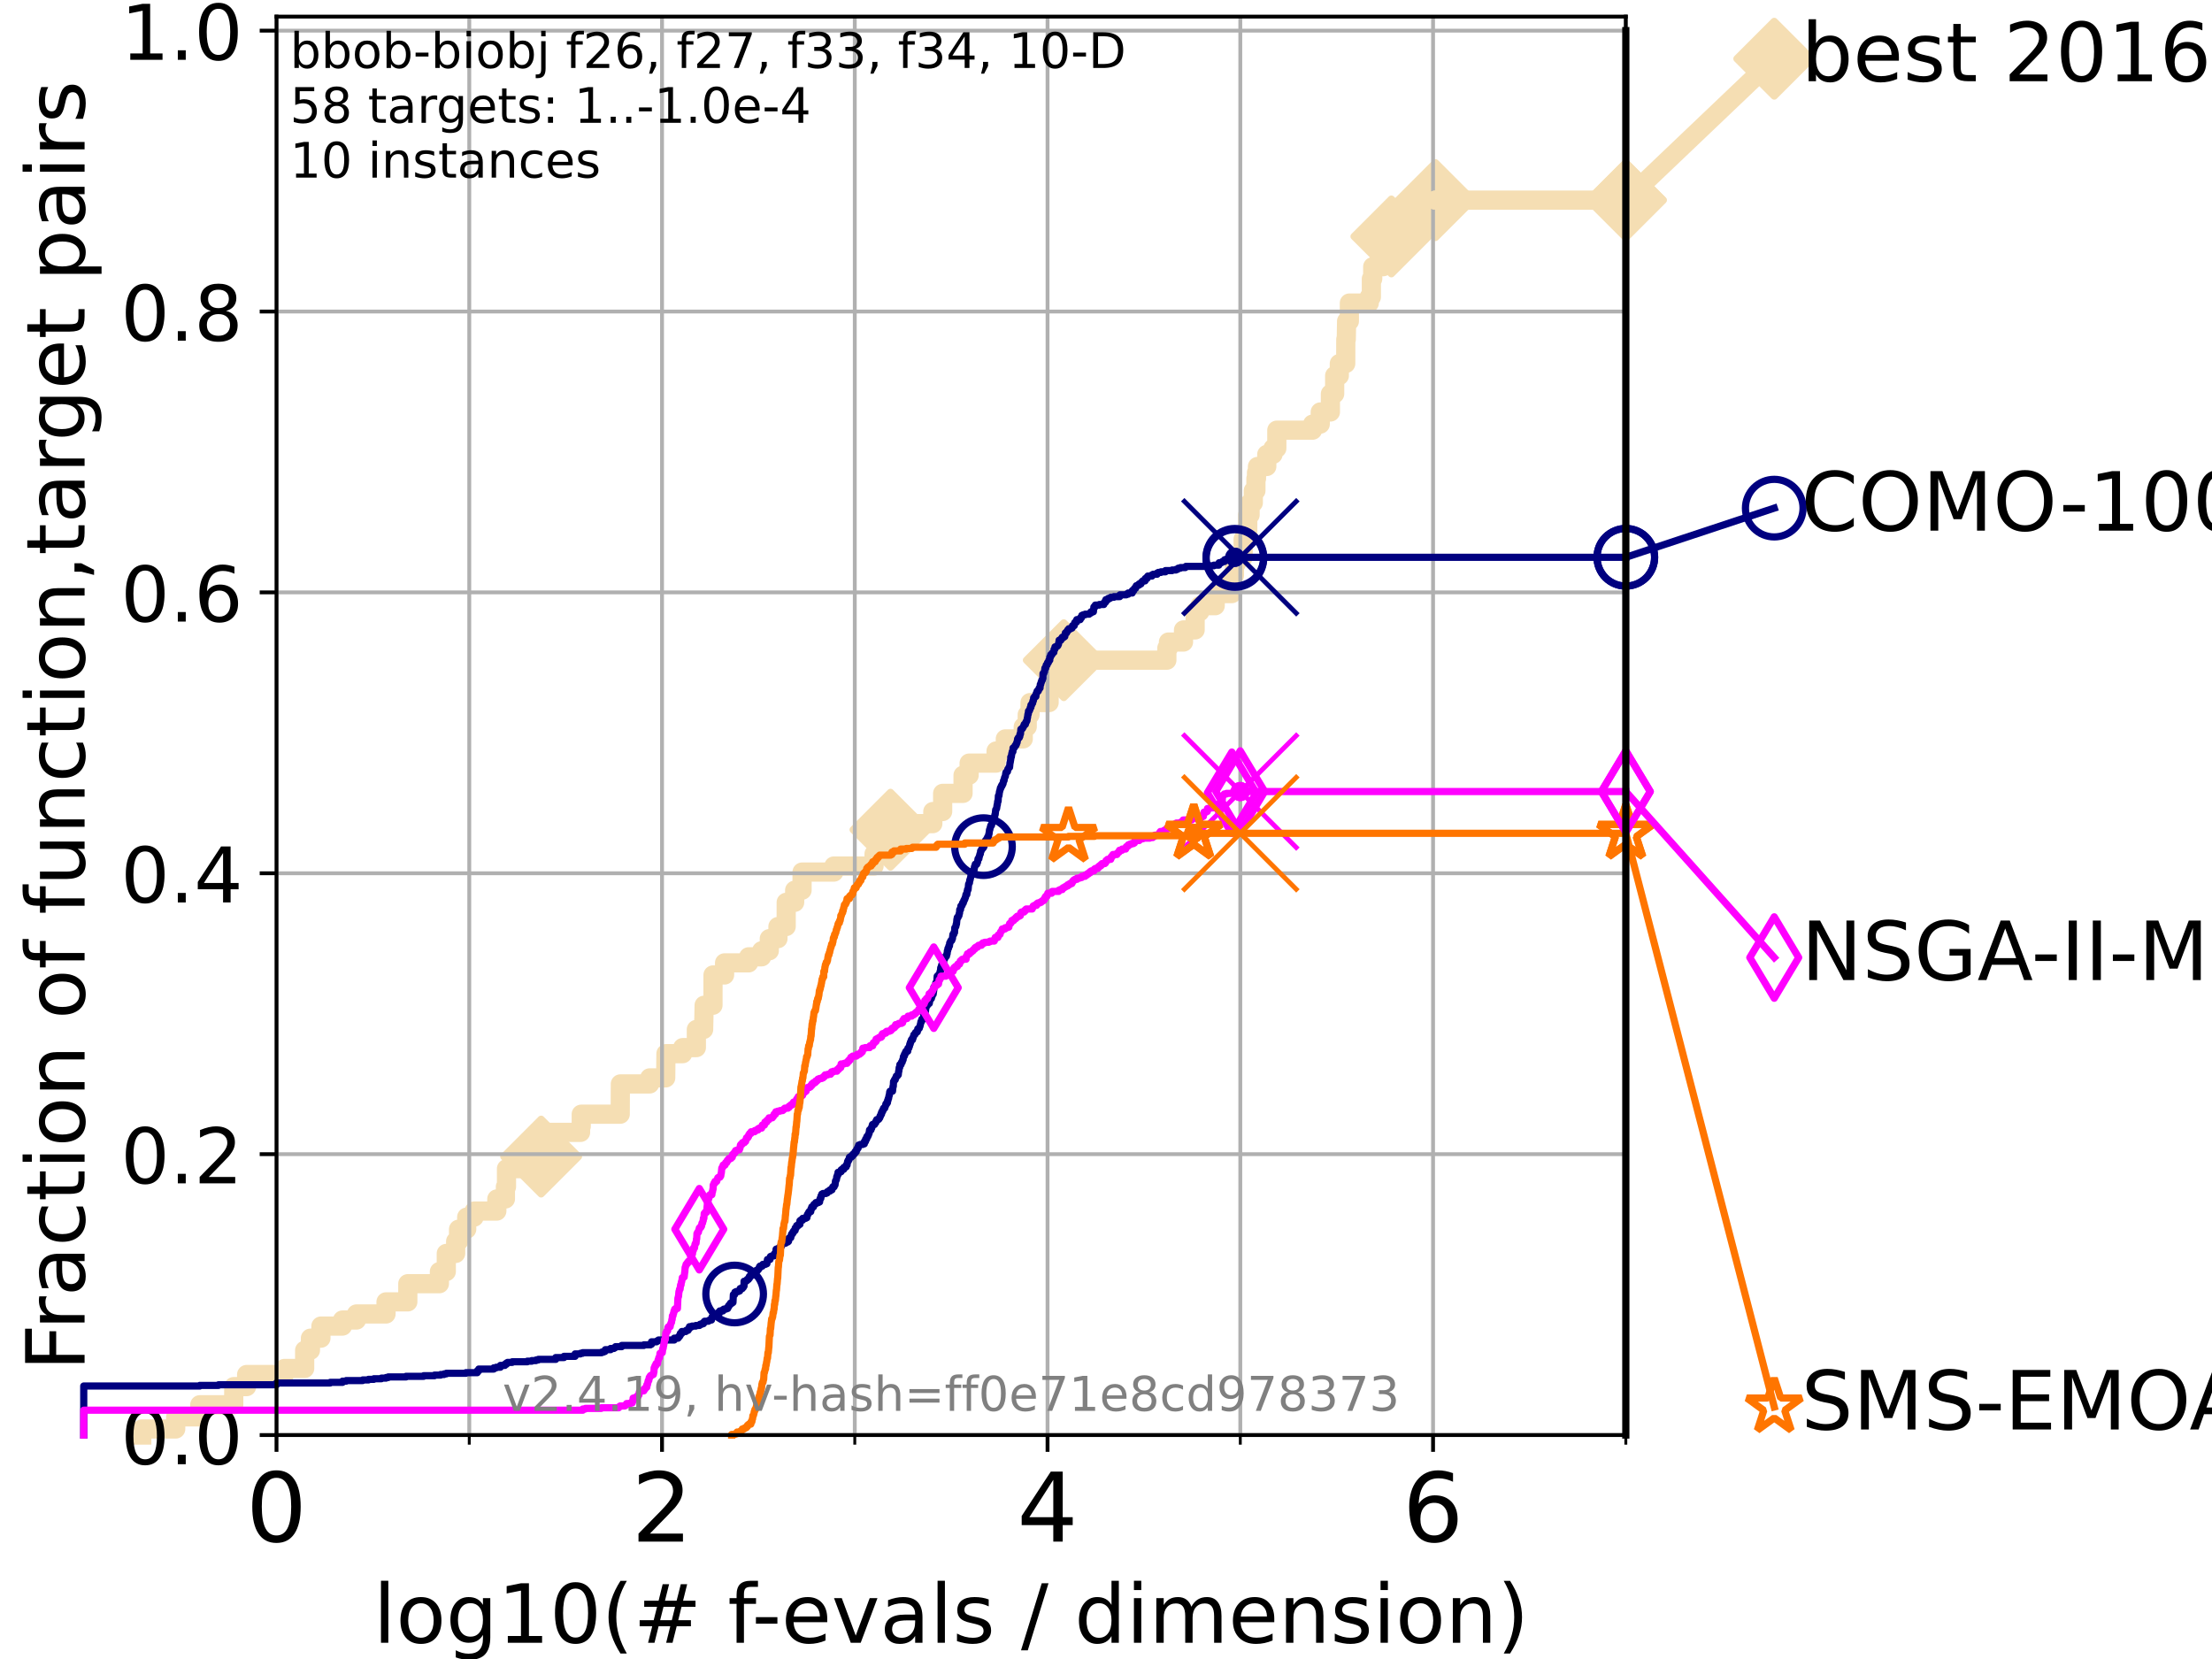 <?xml version="1.0" encoding="utf-8" standalone="no"?>
<!DOCTYPE svg PUBLIC "-//W3C//DTD SVG 1.1//EN"
  "http://www.w3.org/Graphics/SVG/1.1/DTD/svg11.dtd">
<!-- Created with matplotlib (https://matplotlib.org/) -->
<svg height="345.6pt" version="1.1" viewBox="0 0 460.8 345.6" width="460.8pt" xmlns="http://www.w3.org/2000/svg" xmlns:xlink="http://www.w3.org/1999/xlink">
 <defs>
  <style type="text/css">*{stroke-linecap:butt;stroke-linejoin:round;}</style>
 </defs>
 <g id="figure_1">
  <g id="patch_1">
   <path d="M 0 345.6 
L 460.8 345.6 
L 460.8 0 
L 0 0 
z
" style="fill:#ffffff;"/>
  </g>
  <g id="axes_1">
   <g id="patch_2">
    <path d="M 57.6 298.944 
L 338.688 298.944 
L 338.688 3.456 
L 57.6 3.456 
z
" style="fill:#ffffff;"/>
   </g>
   <g id="line2d_1">
    <path d="M 29.533 298.944 
L 29.533 297.683 
L 36.604 297.683 
L 36.604 295.161 
L 41.621 295.161 
L 41.621 292.639 
L 48.692 292.639 
L 48.692 288.856 
L 51.38 288.856 
L 51.38 286.334 
L 59.262 286.334 
L 59.262 285.073 
L 63.468 285.073 
L 63.468 281.289 
L 64.671 281.289 
L 64.671 278.767 
L 66.854 278.767 
L 66.854 276.245 
L 71.35 276.245 
L 71.35 274.984 
L 74.263 274.984 
L 74.263 273.723 
L 80.416 273.723 
L 80.416 271.201 
L 84.956 271.201 
L 84.956 267.418 
L 91.535 267.418 
L 91.535 264.896 
L 92.969 264.896 
L 92.969 261.113 
L 94.921 261.113 
L 94.921 258.591 
L 95.526 258.591 
L 95.526 256.068 
L 97.224 256.068 
L 97.224 253.546 
L 98.772 253.546 
L 98.772 252.285 
L 103.498 252.285 
L 103.498 249.763 
L 105.285 249.763 
L 105.285 247.241 
L 105.51 247.241 
L 105.51 243.458 
L 112.73 243.458 
L 112.73 240.936 
L 113.454 240.936 
L 113.454 238.414 
L 114.284 238.414 
L 114.284 235.892 
L 120.945 235.892 
L 120.945 234.631 
L 121.083 234.631 
L 121.083 232.109 
L 129.205 232.109 
L 129.233 225.803 
L 135.341 225.803 
L 135.341 224.542 
L 138.678 224.542 
L 138.728 219.498 
L 142.216 219.498 
L 142.216 218.237 
L 145.063 218.237 
L 145.063 214.454 
L 146.58 214.454 
L 146.686 209.41 
L 148.526 209.41 
L 148.535 203.105 
L 150.941 203.105 
L 150.941 200.583 
L 155.96 200.583 
L 155.96 199.321 
L 158.674 199.321 
L 158.674 198.06 
L 160.259 198.06 
L 160.259 195.538 
L 162.061 195.538 
L 162.061 193.016 
L 163.773 193.016 
L 163.781 187.972 
L 165.544 187.972 
L 165.544 185.45 
L 167.083 185.45 
L 167.083 181.667 
L 173.715 181.667 
L 173.715 180.406 
L 182.083 180.406 
L 182.083 177.884 
L 182.701 177.884 
L 182.701 176.623 
L 185.504 176.623 
L 185.504 172.84 
L 188.533 172.84 
L 188.533 171.578 
L 194.325 171.578 
L 194.325 169.056 
L 196.372 169.056 
L 196.372 165.273 
L 200.621 165.273 
L 200.621 161.49 
L 201.887 161.49 
L 201.887 158.968 
L 207.502 158.968 
L 207.502 156.446 
L 209.426 156.446 
L 209.426 153.924 
L 213.164 153.924 
L 213.164 151.402 
L 213.991 151.402 
L 213.991 148.88 
L 214.575 148.88 
L 214.575 146.358 
L 218.552 146.358 
L 218.552 142.574 
L 219.424 142.574 
L 219.424 141.313 
L 221.606 141.313 
L 221.606 137.53 
L 243.076 137.53 
L 243.076 135.008 
L 243.41 135.008 
L 243.41 133.747 
L 246.546 133.747 
L 246.546 131.225 
L 248.968 131.225 
L 248.968 127.442 
L 249.942 127.442 
L 249.942 126.181 
L 253.152 126.181 
L 253.152 123.659 
L 256.606 123.659 
L 256.606 119.876 
L 257.152 119.876 
L 257.152 117.354 
L 257.588 117.354 
L 257.588 116.093 
L 258.972 116.093 
L 258.972 112.309 
L 259.461 112.309 
L 259.461 111.048 
L 259.93 111.048 
L 259.93 107.265 
L 260.415 107.265 
L 260.415 104.743 
L 261.087 104.743 
L 261.087 102.221 
L 261.63 102.221 
L 261.63 99.699 
L 261.75 99.699 
L 261.75 98.438 
L 261.955 98.438 
L 261.955 97.177 
L 263.892 97.177 
L 263.892 94.655 
L 265.191 94.655 
L 265.191 93.394 
L 265.985 93.394 
L 265.985 89.611 
L 273.433 89.611 
L 273.433 88.35 
L 275.032 88.35 
L 275.032 85.827 
L 277.148 85.827 
L 277.148 82.044 
L 278.036 82.044 
L 278.036 78.261 
L 279.006 78.261 
L 279.006 75.739 
L 280.339 75.739 
L 280.354 70.695 
L 280.454 70.695 
L 280.522 66.912 
L 281.099 66.912 
L 281.099 63.129 
L 285.246 63.129 
L 285.246 61.868 
L 285.681 61.868 
L 285.681 58.084 
L 285.961 58.084 
L 285.961 55.562 
L 288.137 55.562 
L 288.137 53.04 
L 289.012 53.04 
L 289.012 51.779 
L 289.384 51.779 
L 289.384 49.257 
L 289.849 49.257 
L 289.849 45.474 
L 299.042 45.474 
L 299.042 41.691 
L 338.688 41.691 
L 338.688 41.691 
" style="fill:none;stroke:#f5deb3;stroke-linecap:square;stroke-width:4;"/>
   </g>
   <g id="line2d_2">
    <defs>
     <path d="M 0 7.778 
L 7.778 0 
L 0 -7.778 
L -7.778 0 
z
" id="mbaabe164ab" style="stroke:#f5deb3;stroke-linejoin:miter;stroke-width:1.5;"/>
    </defs>
    <g>
     <use style="fill:#f5deb3;stroke:#f5deb3;stroke-linejoin:miter;stroke-width:1.5;" x="112.73" xlink:href="#mbaabe164ab" y="240.936"/>
     <use style="fill:#f5deb3;stroke:#f5deb3;stroke-linejoin:miter;stroke-width:1.5;" x="185.504" xlink:href="#mbaabe164ab" y="172.84"/>
     <use style="fill:#f5deb3;stroke:#f5deb3;stroke-linejoin:miter;stroke-width:1.5;" x="221.606" xlink:href="#mbaabe164ab" y="137.53"/>
     <use style="fill:#f5deb3;stroke:#f5deb3;stroke-linejoin:miter;stroke-width:1.5;" x="289.849" xlink:href="#mbaabe164ab" y="49.257"/>
     <use style="fill:#f5deb3;stroke:#f5deb3;stroke-linejoin:miter;stroke-width:1.5;" x="299.042" xlink:href="#mbaabe164ab" y="41.691"/>
     <use style="fill:#f5deb3;stroke:#f5deb3;stroke-linejoin:miter;stroke-width:1.5;" x="338.688" xlink:href="#mbaabe164ab" y="41.691"/>
    </g>
   </g>
   <g id="line2d_3">
    <path style="fill:none;stroke:#f5deb3;stroke-linecap:square;stroke-width:4;"/>
    <g/>
   </g>
   <g id="line2d_4">
    <path d="M 338.688 41.691 
L 369.608 12.233 
" style="fill:none;stroke:#f5deb3;stroke-linecap:square;stroke-width:4;"/>
    <g>
     <use style="fill:#f5deb3;stroke:#f5deb3;stroke-linejoin:miter;stroke-width:1.5;" x="338.688" xlink:href="#mbaabe164ab" y="41.691"/>
     <use style="fill:#f5deb3;stroke:#f5deb3;stroke-linejoin:miter;stroke-width:1.5;" x="369.608" xlink:href="#mbaabe164ab" y="12.233"/>
    </g>
   </g>
   <g id="matplotlib.axis_1">
    <g id="xtick_1">
     <g id="line2d_5">
      <path clip-path="url(#pb60afbf990)" d="M 57.6 298.944 
L 57.6 3.456 
" style="fill:none;stroke:#b0b0b0;stroke-linecap:square;stroke-width:0.8;"/>
     </g>
     <g id="line2d_6">
      <defs>
       <path d="M 0 0 
L 0 3.5 
" id="m3b0636bc7c" style="stroke:#000000;stroke-width:0.8;"/>
      </defs>
      <g>
       <use style="stroke:#000000;stroke-width:0.8;" x="57.6" xlink:href="#m3b0636bc7c" y="298.944"/>
      </g>
     </g>
     <g id="text_1">
      <!-- 0 -->
      <g transform="translate(51.237 321.141)scale(0.2 -0.2)">
       <defs>
        <path d="M 31.781 66.406 
Q 24.172 66.406 20.328 58.906 
Q 16.5 51.422 16.5 36.375 
Q 16.5 21.391 20.328 13.891 
Q 24.172 6.391 31.781 6.391 
Q 39.453 6.391 43.281 13.891 
Q 47.125 21.391 47.125 36.375 
Q 47.125 51.422 43.281 58.906 
Q 39.453 66.406 31.781 66.406 
z
M 31.781 74.219 
Q 44.047 74.219 50.516 64.516 
Q 56.984 54.828 56.984 36.375 
Q 56.984 17.969 50.516 8.266 
Q 44.047 -1.422 31.781 -1.422 
Q 19.531 -1.422 13.062 8.266 
Q 6.594 17.969 6.594 36.375 
Q 6.594 54.828 13.062 64.516 
Q 19.531 74.219 31.781 74.219 
z
" id="DejaVuSans-48"/>
       </defs>
       <use xlink:href="#DejaVuSans-48"/>
      </g>
     </g>
    </g>
    <g id="xtick_2">
     <g id="line2d_7">
      <path clip-path="url(#pb60afbf990)" d="M 137.911 298.944 
L 137.911 3.456 
" style="fill:none;stroke:#b0b0b0;stroke-linecap:square;stroke-width:0.8;"/>
     </g>
     <g id="line2d_8">
      <g>
       <use style="stroke:#000000;stroke-width:0.8;" x="137.911" xlink:href="#m3b0636bc7c" y="298.944"/>
      </g>
     </g>
     <g id="text_2">
      <!-- 2 -->
      <g transform="translate(131.548 321.141)scale(0.2 -0.2)">
       <defs>
        <path d="M 19.188 8.297 
L 53.609 8.297 
L 53.609 0 
L 7.328 0 
L 7.328 8.297 
Q 12.938 14.109 22.625 23.891 
Q 32.328 33.688 34.812 36.531 
Q 39.547 41.844 41.422 45.531 
Q 43.312 49.219 43.312 52.781 
Q 43.312 58.594 39.234 62.25 
Q 35.156 65.922 28.609 65.922 
Q 23.969 65.922 18.812 64.312 
Q 13.672 62.703 7.812 59.422 
L 7.812 69.391 
Q 13.766 71.781 18.938 73 
Q 24.125 74.219 28.422 74.219 
Q 39.75 74.219 46.484 68.547 
Q 53.219 62.891 53.219 53.422 
Q 53.219 48.922 51.531 44.891 
Q 49.859 40.875 45.406 35.406 
Q 44.188 33.984 37.641 27.219 
Q 31.109 20.453 19.188 8.297 
z
" id="DejaVuSans-50"/>
       </defs>
       <use xlink:href="#DejaVuSans-50"/>
      </g>
     </g>
    </g>
    <g id="xtick_3">
     <g id="line2d_9">
      <path clip-path="url(#pb60afbf990)" d="M 218.222 298.944 
L 218.222 3.456 
" style="fill:none;stroke:#b0b0b0;stroke-linecap:square;stroke-width:0.8;"/>
     </g>
     <g id="line2d_10">
      <g>
       <use style="stroke:#000000;stroke-width:0.8;" x="218.222" xlink:href="#m3b0636bc7c" y="298.944"/>
      </g>
     </g>
     <g id="text_3">
      <!-- 4 -->
      <g transform="translate(211.859 321.141)scale(0.2 -0.2)">
       <defs>
        <path d="M 37.797 64.312 
L 12.891 25.391 
L 37.797 25.391 
z
M 35.203 72.906 
L 47.609 72.906 
L 47.609 25.391 
L 58.016 25.391 
L 58.016 17.188 
L 47.609 17.188 
L 47.609 0 
L 37.797 0 
L 37.797 17.188 
L 4.891 17.188 
L 4.891 26.703 
z
" id="DejaVuSans-52"/>
       </defs>
       <use xlink:href="#DejaVuSans-52"/>
      </g>
     </g>
    </g>
    <g id="xtick_4">
     <g id="line2d_11">
      <path clip-path="url(#pb60afbf990)" d="M 298.533 298.944 
L 298.533 3.456 
" style="fill:none;stroke:#b0b0b0;stroke-linecap:square;stroke-width:0.8;"/>
     </g>
     <g id="line2d_12">
      <g>
       <use style="stroke:#000000;stroke-width:0.8;" x="298.533" xlink:href="#m3b0636bc7c" y="298.944"/>
      </g>
     </g>
     <g id="text_4">
      <!-- 6 -->
      <g transform="translate(292.17 321.141)scale(0.2 -0.2)">
       <defs>
        <path d="M 33.016 40.375 
Q 26.375 40.375 22.484 35.828 
Q 18.609 31.297 18.609 23.391 
Q 18.609 15.531 22.484 10.953 
Q 26.375 6.391 33.016 6.391 
Q 39.656 6.391 43.531 10.953 
Q 47.406 15.531 47.406 23.391 
Q 47.406 31.297 43.531 35.828 
Q 39.656 40.375 33.016 40.375 
z
M 52.594 71.297 
L 52.594 62.312 
Q 48.875 64.062 45.094 64.984 
Q 41.312 65.922 37.594 65.922 
Q 27.828 65.922 22.672 59.328 
Q 17.531 52.734 16.797 39.406 
Q 19.672 43.656 24.016 45.922 
Q 28.375 48.188 33.594 48.188 
Q 44.578 48.188 50.953 41.516 
Q 57.328 34.859 57.328 23.391 
Q 57.328 12.156 50.688 5.359 
Q 44.047 -1.422 33.016 -1.422 
Q 20.359 -1.422 13.672 8.266 
Q 6.984 17.969 6.984 36.375 
Q 6.984 53.656 15.188 63.938 
Q 23.391 74.219 37.203 74.219 
Q 40.922 74.219 44.703 73.484 
Q 48.484 72.75 52.594 71.297 
z
" id="DejaVuSans-54"/>
       </defs>
       <use xlink:href="#DejaVuSans-54"/>
      </g>
     </g>
    </g>
    <g id="xtick_5">
     <g id="line2d_13">
      <path clip-path="url(#pb60afbf990)" d="M 97.755 298.944 
L 97.755 3.456 
" style="fill:none;stroke:#b0b0b0;stroke-linecap:square;stroke-width:0.8;"/>
     </g>
     <g id="line2d_14">
      <defs>
       <path d="M 0 0 
L 0 2 
" id="m653dfcdfdb" style="stroke:#000000;stroke-width:0.6;"/>
      </defs>
      <g>
       <use style="stroke:#000000;stroke-width:0.6;" x="97.755" xlink:href="#m653dfcdfdb" y="298.944"/>
      </g>
     </g>
    </g>
    <g id="xtick_6">
     <g id="line2d_15">
      <path clip-path="url(#pb60afbf990)" d="M 178.066 298.944 
L 178.066 3.456 
" style="fill:none;stroke:#b0b0b0;stroke-linecap:square;stroke-width:0.8;"/>
     </g>
     <g id="line2d_16">
      <g>
       <use style="stroke:#000000;stroke-width:0.6;" x="178.066" xlink:href="#m653dfcdfdb" y="298.944"/>
      </g>
     </g>
    </g>
    <g id="xtick_7">
     <g id="line2d_17">
      <path clip-path="url(#pb60afbf990)" d="M 258.377 298.944 
L 258.377 3.456 
" style="fill:none;stroke:#b0b0b0;stroke-linecap:square;stroke-width:0.8;"/>
     </g>
     <g id="line2d_18">
      <g>
       <use style="stroke:#000000;stroke-width:0.6;" x="258.377" xlink:href="#m653dfcdfdb" y="298.944"/>
      </g>
     </g>
    </g>
    <g id="xtick_8">
     <g id="line2d_19">
      <path clip-path="url(#pb60afbf990)" d="M 338.688 298.944 
L 338.688 3.456 
" style="fill:none;stroke:#b0b0b0;stroke-linecap:square;stroke-width:0.8;"/>
     </g>
     <g id="line2d_20">
      <g>
       <use style="stroke:#000000;stroke-width:0.6;" x="338.688" xlink:href="#m653dfcdfdb" y="298.944"/>
      </g>
     </g>
    </g>
    <g id="text_5">
     <!-- log10(# f-evals / dimension) -->
     <g transform="translate(77.764 342.218)scale(0.17 -0.17)">
      <defs>
       <path d="M 9.422 75.984 
L 18.406 75.984 
L 18.406 0 
L 9.422 0 
z
" id="DejaVuSans-108"/>
       <path d="M 30.609 48.391 
Q 23.391 48.391 19.188 42.75 
Q 14.984 37.109 14.984 27.297 
Q 14.984 17.484 19.156 11.844 
Q 23.344 6.203 30.609 6.203 
Q 37.797 6.203 41.984 11.859 
Q 46.188 17.531 46.188 27.297 
Q 46.188 37.016 41.984 42.703 
Q 37.797 48.391 30.609 48.391 
z
M 30.609 56 
Q 42.328 56 49.016 48.375 
Q 55.719 40.766 55.719 27.297 
Q 55.719 13.875 49.016 6.219 
Q 42.328 -1.422 30.609 -1.422 
Q 18.844 -1.422 12.172 6.219 
Q 5.516 13.875 5.516 27.297 
Q 5.516 40.766 12.172 48.375 
Q 18.844 56 30.609 56 
z
" id="DejaVuSans-111"/>
       <path d="M 45.406 27.984 
Q 45.406 37.75 41.375 43.109 
Q 37.359 48.484 30.078 48.484 
Q 22.859 48.484 18.828 43.109 
Q 14.797 37.75 14.797 27.984 
Q 14.797 18.266 18.828 12.891 
Q 22.859 7.516 30.078 7.516 
Q 37.359 7.516 41.375 12.891 
Q 45.406 18.266 45.406 27.984 
z
M 54.391 6.781 
Q 54.391 -7.172 48.188 -13.984 
Q 42 -20.797 29.203 -20.797 
Q 24.469 -20.797 20.266 -20.094 
Q 16.062 -19.391 12.109 -17.922 
L 12.109 -9.188 
Q 16.062 -11.328 19.922 -12.344 
Q 23.781 -13.375 27.781 -13.375 
Q 36.625 -13.375 41.016 -8.766 
Q 45.406 -4.156 45.406 5.172 
L 45.406 9.625 
Q 42.625 4.781 38.281 2.391 
Q 33.938 0 27.875 0 
Q 17.828 0 11.672 7.656 
Q 5.516 15.328 5.516 27.984 
Q 5.516 40.672 11.672 48.328 
Q 17.828 56 27.875 56 
Q 33.938 56 38.281 53.609 
Q 42.625 51.219 45.406 46.391 
L 45.406 54.688 
L 54.391 54.688 
z
" id="DejaVuSans-103"/>
       <path d="M 12.406 8.297 
L 28.516 8.297 
L 28.516 63.922 
L 10.984 60.406 
L 10.984 69.391 
L 28.422 72.906 
L 38.281 72.906 
L 38.281 8.297 
L 54.391 8.297 
L 54.391 0 
L 12.406 0 
z
" id="DejaVuSans-49"/>
       <path d="M 31 75.875 
Q 24.469 64.656 21.281 53.656 
Q 18.109 42.672 18.109 31.391 
Q 18.109 20.125 21.312 9.062 
Q 24.516 -2 31 -13.188 
L 23.188 -13.188 
Q 15.875 -1.703 12.234 9.375 
Q 8.594 20.453 8.594 31.391 
Q 8.594 42.281 12.203 53.312 
Q 15.828 64.359 23.188 75.875 
z
" id="DejaVuSans-40"/>
       <path d="M 51.125 44 
L 36.922 44 
L 32.812 27.688 
L 47.125 27.688 
z
M 43.797 71.781 
L 38.719 51.516 
L 52.984 51.516 
L 58.109 71.781 
L 65.922 71.781 
L 60.891 51.516 
L 76.125 51.516 
L 76.125 44 
L 58.984 44 
L 54.984 27.688 
L 70.516 27.688 
L 70.516 20.219 
L 53.078 20.219 
L 48 0 
L 40.188 0 
L 45.219 20.219 
L 30.906 20.219 
L 25.875 0 
L 18.016 0 
L 23.094 20.219 
L 7.719 20.219 
L 7.719 27.688 
L 24.906 27.688 
L 29 44 
L 13.281 44 
L 13.281 51.516 
L 30.906 51.516 
L 35.891 71.781 
z
" id="DejaVuSans-35"/>
       <path id="DejaVuSans-32"/>
       <path d="M 37.109 75.984 
L 37.109 68.5 
L 28.516 68.5 
Q 23.688 68.5 21.797 66.547 
Q 19.922 64.594 19.922 59.516 
L 19.922 54.688 
L 34.719 54.688 
L 34.719 47.703 
L 19.922 47.703 
L 19.922 0 
L 10.891 0 
L 10.891 47.703 
L 2.297 47.703 
L 2.297 54.688 
L 10.891 54.688 
L 10.891 58.5 
Q 10.891 67.625 15.141 71.797 
Q 19.391 75.984 28.609 75.984 
z
" id="DejaVuSans-102"/>
       <path d="M 4.891 31.391 
L 31.203 31.391 
L 31.203 23.391 
L 4.891 23.391 
z
" id="DejaVuSans-45"/>
       <path d="M 56.203 29.594 
L 56.203 25.203 
L 14.891 25.203 
Q 15.484 15.922 20.484 11.062 
Q 25.484 6.203 34.422 6.203 
Q 39.594 6.203 44.453 7.469 
Q 49.312 8.734 54.109 11.281 
L 54.109 2.781 
Q 49.266 0.734 44.188 -0.344 
Q 39.109 -1.422 33.891 -1.422 
Q 20.797 -1.422 13.156 6.188 
Q 5.516 13.812 5.516 26.812 
Q 5.516 40.234 12.766 48.109 
Q 20.016 56 32.328 56 
Q 43.359 56 49.781 48.891 
Q 56.203 41.797 56.203 29.594 
z
M 47.219 32.234 
Q 47.125 39.594 43.094 43.984 
Q 39.062 48.391 32.422 48.391 
Q 24.906 48.391 20.391 44.141 
Q 15.875 39.891 15.188 32.172 
z
" id="DejaVuSans-101"/>
       <path d="M 2.984 54.688 
L 12.5 54.688 
L 29.594 8.797 
L 46.688 54.688 
L 56.203 54.688 
L 35.688 0 
L 23.484 0 
z
" id="DejaVuSans-118"/>
       <path d="M 34.281 27.484 
Q 23.391 27.484 19.188 25 
Q 14.984 22.516 14.984 16.5 
Q 14.984 11.719 18.141 8.906 
Q 21.297 6.109 26.703 6.109 
Q 34.188 6.109 38.703 11.406 
Q 43.219 16.703 43.219 25.484 
L 43.219 27.484 
z
M 52.203 31.203 
L 52.203 0 
L 43.219 0 
L 43.219 8.297 
Q 40.141 3.328 35.547 0.953 
Q 30.953 -1.422 24.312 -1.422 
Q 15.922 -1.422 10.953 3.297 
Q 6 8.016 6 15.922 
Q 6 25.141 12.172 29.828 
Q 18.359 34.516 30.609 34.516 
L 43.219 34.516 
L 43.219 35.406 
Q 43.219 41.609 39.141 45 
Q 35.062 48.391 27.688 48.391 
Q 23 48.391 18.547 47.266 
Q 14.109 46.141 10.016 43.891 
L 10.016 52.203 
Q 14.938 54.109 19.578 55.047 
Q 24.219 56 28.609 56 
Q 40.484 56 46.344 49.844 
Q 52.203 43.703 52.203 31.203 
z
" id="DejaVuSans-97"/>
       <path d="M 44.281 53.078 
L 44.281 44.578 
Q 40.484 46.531 36.375 47.5 
Q 32.281 48.484 27.875 48.484 
Q 21.188 48.484 17.844 46.438 
Q 14.5 44.391 14.5 40.281 
Q 14.5 37.156 16.891 35.375 
Q 19.281 33.594 26.516 31.984 
L 29.594 31.297 
Q 39.156 29.25 43.188 25.516 
Q 47.219 21.781 47.219 15.094 
Q 47.219 7.469 41.188 3.016 
Q 35.156 -1.422 24.609 -1.422 
Q 20.219 -1.422 15.453 -0.562 
Q 10.688 0.297 5.422 2 
L 5.422 11.281 
Q 10.406 8.688 15.234 7.391 
Q 20.062 6.109 24.812 6.109 
Q 31.156 6.109 34.562 8.281 
Q 37.984 10.453 37.984 14.406 
Q 37.984 18.062 35.516 20.016 
Q 33.062 21.969 24.703 23.781 
L 21.578 24.516 
Q 13.234 26.266 9.516 29.906 
Q 5.812 33.547 5.812 39.891 
Q 5.812 47.609 11.281 51.797 
Q 16.75 56 26.812 56 
Q 31.781 56 36.172 55.266 
Q 40.578 54.547 44.281 53.078 
z
" id="DejaVuSans-115"/>
       <path d="M 25.391 72.906 
L 33.688 72.906 
L 8.297 -9.281 
L 0 -9.281 
z
" id="DejaVuSans-47"/>
       <path d="M 45.406 46.391 
L 45.406 75.984 
L 54.391 75.984 
L 54.391 0 
L 45.406 0 
L 45.406 8.203 
Q 42.578 3.328 38.25 0.953 
Q 33.938 -1.422 27.875 -1.422 
Q 17.969 -1.422 11.734 6.484 
Q 5.516 14.406 5.516 27.297 
Q 5.516 40.188 11.734 48.094 
Q 17.969 56 27.875 56 
Q 33.938 56 38.25 53.625 
Q 42.578 51.266 45.406 46.391 
z
M 14.797 27.297 
Q 14.797 17.391 18.875 11.75 
Q 22.953 6.109 30.078 6.109 
Q 37.203 6.109 41.297 11.75 
Q 45.406 17.391 45.406 27.297 
Q 45.406 37.203 41.297 42.844 
Q 37.203 48.484 30.078 48.484 
Q 22.953 48.484 18.875 42.844 
Q 14.797 37.203 14.797 27.297 
z
" id="DejaVuSans-100"/>
       <path d="M 9.422 54.688 
L 18.406 54.688 
L 18.406 0 
L 9.422 0 
z
M 9.422 75.984 
L 18.406 75.984 
L 18.406 64.594 
L 9.422 64.594 
z
" id="DejaVuSans-105"/>
       <path d="M 52 44.188 
Q 55.375 50.25 60.062 53.125 
Q 64.75 56 71.094 56 
Q 79.641 56 84.281 50.016 
Q 88.922 44.047 88.922 33.016 
L 88.922 0 
L 79.891 0 
L 79.891 32.719 
Q 79.891 40.578 77.094 44.375 
Q 74.312 48.188 68.609 48.188 
Q 61.625 48.188 57.562 43.547 
Q 53.516 38.922 53.516 30.906 
L 53.516 0 
L 44.484 0 
L 44.484 32.719 
Q 44.484 40.625 41.703 44.406 
Q 38.922 48.188 33.109 48.188 
Q 26.219 48.188 22.156 43.531 
Q 18.109 38.875 18.109 30.906 
L 18.109 0 
L 9.078 0 
L 9.078 54.688 
L 18.109 54.688 
L 18.109 46.188 
Q 21.188 51.219 25.484 53.609 
Q 29.781 56 35.688 56 
Q 41.656 56 45.828 52.969 
Q 50 49.953 52 44.188 
z
" id="DejaVuSans-109"/>
       <path d="M 54.891 33.016 
L 54.891 0 
L 45.906 0 
L 45.906 32.719 
Q 45.906 40.484 42.875 44.328 
Q 39.844 48.188 33.797 48.188 
Q 26.516 48.188 22.312 43.547 
Q 18.109 38.922 18.109 30.906 
L 18.109 0 
L 9.078 0 
L 9.078 54.688 
L 18.109 54.688 
L 18.109 46.188 
Q 21.344 51.125 25.703 53.562 
Q 30.078 56 35.797 56 
Q 45.219 56 50.047 50.172 
Q 54.891 44.344 54.891 33.016 
z
" id="DejaVuSans-110"/>
       <path d="M 8.016 75.875 
L 15.828 75.875 
Q 23.141 64.359 26.781 53.312 
Q 30.422 42.281 30.422 31.391 
Q 30.422 20.453 26.781 9.375 
Q 23.141 -1.703 15.828 -13.188 
L 8.016 -13.188 
Q 14.5 -2 17.703 9.062 
Q 20.906 20.125 20.906 31.391 
Q 20.906 42.672 17.703 53.656 
Q 14.5 64.656 8.016 75.875 
z
" id="DejaVuSans-41"/>
      </defs>
      <use xlink:href="#DejaVuSans-108"/>
      <use x="27.783" xlink:href="#DejaVuSans-111"/>
      <use x="88.965" xlink:href="#DejaVuSans-103"/>
      <use x="152.441" xlink:href="#DejaVuSans-49"/>
      <use x="216.064" xlink:href="#DejaVuSans-48"/>
      <use x="279.688" xlink:href="#DejaVuSans-40"/>
      <use x="318.701" xlink:href="#DejaVuSans-35"/>
      <use x="402.49" xlink:href="#DejaVuSans-32"/>
      <use x="434.277" xlink:href="#DejaVuSans-102"/>
      <use x="463.982" xlink:href="#DejaVuSans-45"/>
      <use x="500.066" xlink:href="#DejaVuSans-101"/>
      <use x="561.59" xlink:href="#DejaVuSans-118"/>
      <use x="620.77" xlink:href="#DejaVuSans-97"/>
      <use x="682.049" xlink:href="#DejaVuSans-108"/>
      <use x="709.832" xlink:href="#DejaVuSans-115"/>
      <use x="761.932" xlink:href="#DejaVuSans-32"/>
      <use x="793.719" xlink:href="#DejaVuSans-47"/>
      <use x="827.41" xlink:href="#DejaVuSans-32"/>
      <use x="859.197" xlink:href="#DejaVuSans-100"/>
      <use x="922.674" xlink:href="#DejaVuSans-105"/>
      <use x="950.457" xlink:href="#DejaVuSans-109"/>
      <use x="1047.869" xlink:href="#DejaVuSans-101"/>
      <use x="1109.393" xlink:href="#DejaVuSans-110"/>
      <use x="1172.771" xlink:href="#DejaVuSans-115"/>
      <use x="1224.871" xlink:href="#DejaVuSans-105"/>
      <use x="1252.654" xlink:href="#DejaVuSans-111"/>
      <use x="1313.836" xlink:href="#DejaVuSans-110"/>
      <use x="1377.215" xlink:href="#DejaVuSans-41"/>
     </g>
    </g>
   </g>
   <g id="matplotlib.axis_2">
    <g id="ytick_1">
     <g id="line2d_21">
      <path clip-path="url(#pb60afbf990)" d="M 57.6 298.944 
L 338.688 298.944 
" style="fill:none;stroke:#b0b0b0;stroke-linecap:square;stroke-width:0.8;"/>
     </g>
     <g id="line2d_22">
      <defs>
       <path d="M 0 0 
L -3.5 0 
" id="m80d4f334ef" style="stroke:#000000;stroke-width:0.8;"/>
      </defs>
      <g>
       <use style="stroke:#000000;stroke-width:0.8;" x="57.6" xlink:href="#m80d4f334ef" y="298.944"/>
      </g>
     </g>
     <g id="text_6">
      <!-- 0.0 -->
      <g transform="translate(25.155 305.023)scale(0.16 -0.16)">
       <defs>
        <path d="M 10.688 12.406 
L 21 12.406 
L 21 0 
L 10.688 0 
z
" id="DejaVuSans-46"/>
       </defs>
       <use xlink:href="#DejaVuSans-48"/>
       <use x="63.623" xlink:href="#DejaVuSans-46"/>
       <use x="95.41" xlink:href="#DejaVuSans-48"/>
      </g>
     </g>
    </g>
    <g id="ytick_2">
     <g id="line2d_23">
      <path clip-path="url(#pb60afbf990)" d="M 57.6 240.432 
L 338.688 240.432 
" style="fill:none;stroke:#b0b0b0;stroke-linecap:square;stroke-width:0.8;"/>
     </g>
     <g id="line2d_24">
      <g>
       <use style="stroke:#000000;stroke-width:0.8;" x="57.6" xlink:href="#m80d4f334ef" y="240.432"/>
      </g>
     </g>
     <g id="text_7">
      <!-- 0.2 -->
      <g transform="translate(25.155 246.51)scale(0.16 -0.16)">
       <use xlink:href="#DejaVuSans-48"/>
       <use x="63.623" xlink:href="#DejaVuSans-46"/>
       <use x="95.41" xlink:href="#DejaVuSans-50"/>
      </g>
     </g>
    </g>
    <g id="ytick_3">
     <g id="line2d_25">
      <path clip-path="url(#pb60afbf990)" d="M 57.6 181.919 
L 338.688 181.919 
" style="fill:none;stroke:#b0b0b0;stroke-linecap:square;stroke-width:0.8;"/>
     </g>
     <g id="line2d_26">
      <g>
       <use style="stroke:#000000;stroke-width:0.8;" x="57.6" xlink:href="#m80d4f334ef" y="181.919"/>
      </g>
     </g>
     <g id="text_8">
      <!-- 0.4 -->
      <g transform="translate(25.155 187.998)scale(0.16 -0.16)">
       <use xlink:href="#DejaVuSans-48"/>
       <use x="63.623" xlink:href="#DejaVuSans-46"/>
       <use x="95.41" xlink:href="#DejaVuSans-52"/>
      </g>
     </g>
    </g>
    <g id="ytick_4">
     <g id="line2d_27">
      <path clip-path="url(#pb60afbf990)" d="M 57.6 123.407 
L 338.688 123.407 
" style="fill:none;stroke:#b0b0b0;stroke-linecap:square;stroke-width:0.8;"/>
     </g>
     <g id="line2d_28">
      <g>
       <use style="stroke:#000000;stroke-width:0.8;" x="57.6" xlink:href="#m80d4f334ef" y="123.407"/>
      </g>
     </g>
     <g id="text_9">
      <!-- 0.6 -->
      <g transform="translate(25.155 129.485)scale(0.16 -0.16)">
       <use xlink:href="#DejaVuSans-48"/>
       <use x="63.623" xlink:href="#DejaVuSans-46"/>
       <use x="95.41" xlink:href="#DejaVuSans-54"/>
      </g>
     </g>
    </g>
    <g id="ytick_5">
     <g id="line2d_29">
      <path clip-path="url(#pb60afbf990)" d="M 57.6 64.894 
L 338.688 64.894 
" style="fill:none;stroke:#b0b0b0;stroke-linecap:square;stroke-width:0.8;"/>
     </g>
     <g id="line2d_30">
      <g>
       <use style="stroke:#000000;stroke-width:0.8;" x="57.6" xlink:href="#m80d4f334ef" y="64.894"/>
      </g>
     </g>
     <g id="text_10">
      <!-- 0.8 -->
      <g transform="translate(25.155 70.973)scale(0.16 -0.16)">
       <defs>
        <path d="M 31.781 34.625 
Q 24.75 34.625 20.719 30.859 
Q 16.703 27.094 16.703 20.516 
Q 16.703 13.922 20.719 10.156 
Q 24.75 6.391 31.781 6.391 
Q 38.812 6.391 42.859 10.172 
Q 46.922 13.969 46.922 20.516 
Q 46.922 27.094 42.891 30.859 
Q 38.875 34.625 31.781 34.625 
z
M 21.922 38.812 
Q 15.578 40.375 12.031 44.719 
Q 8.5 49.078 8.5 55.328 
Q 8.5 64.062 14.719 69.141 
Q 20.953 74.219 31.781 74.219 
Q 42.672 74.219 48.875 69.141 
Q 55.078 64.062 55.078 55.328 
Q 55.078 49.078 51.531 44.719 
Q 48 40.375 41.703 38.812 
Q 48.828 37.156 52.797 32.312 
Q 56.781 27.484 56.781 20.516 
Q 56.781 9.906 50.312 4.234 
Q 43.844 -1.422 31.781 -1.422 
Q 19.734 -1.422 13.25 4.234 
Q 6.781 9.906 6.781 20.516 
Q 6.781 27.484 10.781 32.312 
Q 14.797 37.156 21.922 38.812 
z
M 18.312 54.391 
Q 18.312 48.734 21.844 45.562 
Q 25.391 42.391 31.781 42.391 
Q 38.141 42.391 41.719 45.562 
Q 45.312 48.734 45.312 54.391 
Q 45.312 60.062 41.719 63.234 
Q 38.141 66.406 31.781 66.406 
Q 25.391 66.406 21.844 63.234 
Q 18.312 60.062 18.312 54.391 
z
" id="DejaVuSans-56"/>
       </defs>
       <use xlink:href="#DejaVuSans-48"/>
       <use x="63.623" xlink:href="#DejaVuSans-46"/>
       <use x="95.41" xlink:href="#DejaVuSans-56"/>
      </g>
     </g>
    </g>
    <g id="ytick_6">
     <g id="line2d_31">
      <path clip-path="url(#pb60afbf990)" d="M 57.6 6.382 
L 338.688 6.382 
" style="fill:none;stroke:#b0b0b0;stroke-linecap:square;stroke-width:0.8;"/>
     </g>
     <g id="line2d_32">
      <g>
       <use style="stroke:#000000;stroke-width:0.8;" x="57.6" xlink:href="#m80d4f334ef" y="6.382"/>
      </g>
     </g>
     <g id="text_11">
      <!-- 1.0 -->
      <g transform="translate(25.155 12.46)scale(0.16 -0.16)">
       <use xlink:href="#DejaVuSans-49"/>
       <use x="63.623" xlink:href="#DejaVuSans-46"/>
       <use x="95.41" xlink:href="#DejaVuSans-48"/>
      </g>
     </g>
    </g>
    <g id="text_12">
     <!-- Fraction of function,target pairs -->
     <g transform="translate(17.62 285.585)rotate(-90)scale(0.17 -0.17)">
      <defs>
       <path d="M 9.812 72.906 
L 51.703 72.906 
L 51.703 64.594 
L 19.672 64.594 
L 19.672 43.109 
L 48.578 43.109 
L 48.578 34.812 
L 19.672 34.812 
L 19.672 0 
L 9.812 0 
z
" id="DejaVuSans-70"/>
       <path d="M 41.109 46.297 
Q 39.594 47.172 37.812 47.578 
Q 36.031 48 33.891 48 
Q 26.266 48 22.188 43.047 
Q 18.109 38.094 18.109 28.812 
L 18.109 0 
L 9.078 0 
L 9.078 54.688 
L 18.109 54.688 
L 18.109 46.188 
Q 20.953 51.172 25.484 53.578 
Q 30.031 56 36.531 56 
Q 37.453 56 38.578 55.875 
Q 39.703 55.766 41.062 55.516 
z
" id="DejaVuSans-114"/>
       <path d="M 48.781 52.594 
L 48.781 44.188 
Q 44.969 46.297 41.141 47.344 
Q 37.312 48.391 33.406 48.391 
Q 24.656 48.391 19.812 42.844 
Q 14.984 37.312 14.984 27.297 
Q 14.984 17.281 19.812 11.734 
Q 24.656 6.203 33.406 6.203 
Q 37.312 6.203 41.141 7.25 
Q 44.969 8.297 48.781 10.406 
L 48.781 2.094 
Q 45.016 0.344 40.984 -0.531 
Q 36.969 -1.422 32.422 -1.422 
Q 20.062 -1.422 12.781 6.344 
Q 5.516 14.109 5.516 27.297 
Q 5.516 40.672 12.859 48.328 
Q 20.219 56 33.016 56 
Q 37.156 56 41.109 55.141 
Q 45.062 54.297 48.781 52.594 
z
" id="DejaVuSans-99"/>
       <path d="M 18.312 70.219 
L 18.312 54.688 
L 36.812 54.688 
L 36.812 47.703 
L 18.312 47.703 
L 18.312 18.016 
Q 18.312 11.328 20.141 9.422 
Q 21.969 7.516 27.594 7.516 
L 36.812 7.516 
L 36.812 0 
L 27.594 0 
Q 17.188 0 13.234 3.875 
Q 9.281 7.766 9.281 18.016 
L 9.281 47.703 
L 2.688 47.703 
L 2.688 54.688 
L 9.281 54.688 
L 9.281 70.219 
z
" id="DejaVuSans-116"/>
       <path d="M 8.5 21.578 
L 8.5 54.688 
L 17.484 54.688 
L 17.484 21.922 
Q 17.484 14.156 20.5 10.266 
Q 23.531 6.391 29.594 6.391 
Q 36.859 6.391 41.078 11.031 
Q 45.312 15.672 45.312 23.688 
L 45.312 54.688 
L 54.297 54.688 
L 54.297 0 
L 45.312 0 
L 45.312 8.406 
Q 42.047 3.422 37.719 1 
Q 33.406 -1.422 27.688 -1.422 
Q 18.266 -1.422 13.375 4.438 
Q 8.5 10.297 8.5 21.578 
z
M 31.109 56 
z
" id="DejaVuSans-117"/>
       <path d="M 11.719 12.406 
L 22.016 12.406 
L 22.016 4 
L 14.016 -11.625 
L 7.719 -11.625 
L 11.719 4 
z
" id="DejaVuSans-44"/>
       <path d="M 18.109 8.203 
L 18.109 -20.797 
L 9.078 -20.797 
L 9.078 54.688 
L 18.109 54.688 
L 18.109 46.391 
Q 20.953 51.266 25.266 53.625 
Q 29.594 56 35.594 56 
Q 45.562 56 51.781 48.094 
Q 58.016 40.188 58.016 27.297 
Q 58.016 14.406 51.781 6.484 
Q 45.562 -1.422 35.594 -1.422 
Q 29.594 -1.422 25.266 0.953 
Q 20.953 3.328 18.109 8.203 
z
M 48.688 27.297 
Q 48.688 37.203 44.609 42.844 
Q 40.531 48.484 33.406 48.484 
Q 26.266 48.484 22.188 42.844 
Q 18.109 37.203 18.109 27.297 
Q 18.109 17.391 22.188 11.75 
Q 26.266 6.109 33.406 6.109 
Q 40.531 6.109 44.609 11.75 
Q 48.688 17.391 48.688 27.297 
z
" id="DejaVuSans-112"/>
      </defs>
      <use xlink:href="#DejaVuSans-70"/>
      <use x="50.27" xlink:href="#DejaVuSans-114"/>
      <use x="91.383" xlink:href="#DejaVuSans-97"/>
      <use x="152.662" xlink:href="#DejaVuSans-99"/>
      <use x="207.643" xlink:href="#DejaVuSans-116"/>
      <use x="246.852" xlink:href="#DejaVuSans-105"/>
      <use x="274.635" xlink:href="#DejaVuSans-111"/>
      <use x="335.816" xlink:href="#DejaVuSans-110"/>
      <use x="399.195" xlink:href="#DejaVuSans-32"/>
      <use x="430.982" xlink:href="#DejaVuSans-111"/>
      <use x="492.164" xlink:href="#DejaVuSans-102"/>
      <use x="527.369" xlink:href="#DejaVuSans-32"/>
      <use x="559.156" xlink:href="#DejaVuSans-102"/>
      <use x="594.361" xlink:href="#DejaVuSans-117"/>
      <use x="657.74" xlink:href="#DejaVuSans-110"/>
      <use x="721.119" xlink:href="#DejaVuSans-99"/>
      <use x="776.1" xlink:href="#DejaVuSans-116"/>
      <use x="815.309" xlink:href="#DejaVuSans-105"/>
      <use x="843.092" xlink:href="#DejaVuSans-111"/>
      <use x="904.273" xlink:href="#DejaVuSans-110"/>
      <use x="967.652" xlink:href="#DejaVuSans-44"/>
      <use x="999.439" xlink:href="#DejaVuSans-116"/>
      <use x="1038.648" xlink:href="#DejaVuSans-97"/>
      <use x="1099.928" xlink:href="#DejaVuSans-114"/>
      <use x="1139.291" xlink:href="#DejaVuSans-103"/>
      <use x="1202.768" xlink:href="#DejaVuSans-101"/>
      <use x="1264.291" xlink:href="#DejaVuSans-116"/>
      <use x="1303.5" xlink:href="#DejaVuSans-32"/>
      <use x="1335.287" xlink:href="#DejaVuSans-112"/>
      <use x="1398.764" xlink:href="#DejaVuSans-97"/>
      <use x="1460.043" xlink:href="#DejaVuSans-105"/>
      <use x="1487.826" xlink:href="#DejaVuSans-114"/>
      <use x="1528.939" xlink:href="#DejaVuSans-115"/>
     </g>
    </g>
   </g>
   <g id="line2d_33">
    <defs>
     <path d="M 0 1.5 
C 0.398 1.5 0.779 1.342 1.061 1.061 
C 1.342 0.779 1.5 0.398 1.5 0 
C 1.5 -0.398 1.342 -0.779 1.061 -1.061 
C 0.779 -1.342 0.398 -1.5 0 -1.5 
C -0.398 -1.5 -0.779 -1.342 -1.061 -1.061 
C -1.342 -0.779 -1.5 -0.398 -1.5 0 
C -1.5 0.398 -1.342 0.779 -1.061 1.061 
C -0.779 1.342 -0.398 1.5 0 1.5 
z
" id="m4c2c9a2758" style="stroke:#f5deb3;"/>
    </defs>
    <g>
     <use style="fill:#f5deb3;stroke:#f5deb3;" x="299.042" xlink:href="#m4c2c9a2758" y="41.691"/>
     <use style="fill:#f5deb3;stroke:#f5deb3;" x="299.042" xlink:href="#m4c2c9a2758" y="41.691"/>
    </g>
   </g>
   <g id="line2d_34">
    <defs>
     <path d="M 0 1.5 
C 0.398 1.5 0.779 1.342 1.061 1.061 
C 1.342 0.779 1.5 0.398 1.5 0 
C 1.5 -0.398 1.342 -0.779 1.061 -1.061 
C 0.779 -1.342 0.398 -1.5 0 -1.5 
C -0.398 -1.5 -0.779 -1.342 -1.061 -1.061 
C -1.342 -0.779 -1.5 -0.398 -1.5 0 
C -1.5 0.398 -1.342 0.779 -1.061 1.061 
C -0.779 1.342 -0.398 1.5 0 1.5 
z
" id="m38acd6ffbe" style="stroke:#000080;"/>
    </defs>
    <g>
     <use style="fill:#000080;stroke:#000080;" x="257.242" xlink:href="#m38acd6ffbe" y="116.093"/>
     <use style="fill:#000080;stroke:#000080;" x="257.242" xlink:href="#m38acd6ffbe" y="116.093"/>
    </g>
   </g>
   <g id="line2d_35">
    <path d="M 17.445 298.944 
L 17.445 288.73 
L 41.621 288.73 
L 41.621 288.603 
L 45.512 288.603 
L 45.512 288.477 
L 57.6 288.477 
L 57.6 288.099 
L 68.793 288.099 
L 68.793 287.973 
L 71.35 287.973 
L 71.35 287.721 
L 72.125 287.721 
L 72.125 287.595 
L 75.556 287.595 
L 75.556 287.468 
L 76.759 287.468 
L 76.759 287.342 
L 77.885 287.342 
L 77.885 287.216 
L 79.447 287.216 
L 79.447 287.09 
L 80.416 287.09 
L 80.416 286.964 
L 80.881 286.964 
L 80.881 286.838 
L 84.588 286.838 
L 84.588 286.712 
L 88.256 286.712 
L 88.256 286.586 
L 90.509 286.586 
L 90.509 286.46 
L 91.783 286.46 
L 91.783 286.334 
L 92.504 286.334 
L 92.504 286.207 
L 92.969 286.207 
L 92.969 286.081 
L 97.044 286.081 
L 97.044 285.955 
L 99.418 285.955 
L 99.418 285.577 
L 99.732 285.577 
L 99.732 285.199 
L 102.859 285.199 
L 102.859 284.946 
L 103.372 284.946 
L 103.372 284.82 
L 104.235 284.82 
L 104.235 284.442 
L 105.172 284.442 
L 105.172 284.19 
L 105.51 284.19 
L 105.51 283.938 
L 105.733 283.938 
L 105.733 283.811 
L 106.699 283.811 
L 106.699 283.685 
L 109.843 283.685 
L 109.843 283.559 
L 110.777 283.559 
L 110.777 283.433 
L 111.663 283.433 
L 111.663 283.307 
L 112.128 283.307 
L 112.128 283.181 
L 115.773 283.181 
L 115.773 282.803 
L 117.486 282.803 
L 117.486 282.55 
L 119.801 282.55 
L 119.801 282.046 
L 120.899 282.046 
L 120.899 281.92 
L 121.355 281.92 
L 121.355 281.794 
L 125.328 281.794 
L 125.328 281.668 
L 125.718 281.668 
L 125.718 281.542 
L 126.031 281.542 
L 126.1 281.163 
L 127.197 281.163 
L 127.197 280.911 
L 127.892 280.911 
L 127.892 280.785 
L 128.108 280.785 
L 128.108 280.659 
L 128.23 280.659 
L 128.23 280.533 
L 129.518 280.533 
L 129.518 280.281 
L 134.128 280.281 
L 134.128 280.154 
L 135.502 280.154 
L 135.502 280.028 
L 135.721 280.028 
L 135.721 279.524 
L 136.776 279.524 
L 136.776 279.398 
L 136.98 279.398 
L 136.98 279.272 
L 137.181 279.272 
L 137.181 279.146 
L 140.454 279.146 
L 140.454 278.767 
L 141.264 278.767 
L 141.264 278.515 
L 141.464 278.515 
L 141.464 278.389 
L 141.578 278.389 
L 141.578 278.137 
L 141.732 278.137 
L 141.732 277.758 
L 142.038 277.758 
L 142.038 277.38 
L 142.871 277.38 
L 142.963 277.128 
L 143.35 277.128 
L 143.452 276.75 
L 143.629 276.75 
L 143.629 276.371 
L 144.173 276.371 
L 144.173 276.245 
L 144.959 276.245 
L 144.959 276.119 
L 145.711 276.119 
L 145.711 275.993 
L 145.833 275.993 
L 145.833 275.867 
L 146.194 275.867 
L 146.194 275.741 
L 146.549 275.741 
L 146.549 275.489 
L 146.665 275.489 
L 146.665 275.362 
L 146.781 275.362 
L 146.781 275.236 
L 147.57 275.236 
L 147.57 275.11 
L 147.789 275.11 
L 147.789 274.984 
L 148.219 274.984 
L 148.325 274.354 
L 148.535 274.354 
L 148.639 273.849 
L 149.45 273.849 
L 149.548 273.471 
L 149.938 273.471 
L 149.938 273.093 
L 150.599 273.093 
L 150.599 272.84 
L 150.783 272.84 
L 150.783 272.714 
L 151.236 272.714 
L 151.236 272.588 
L 151.589 272.588 
L 151.645 272.21 
L 151.803 272.21 
L 151.803 271.958 
L 151.936 271.958 
L 152.022 271.705 
L 152.192 271.705 
L 152.192 271.453 
L 152.527 271.453 
L 152.527 271.327 
L 152.692 271.327 
L 152.774 269.688 
L 153.04 269.688 
L 153.098 269.183 
L 153.338 269.183 
L 153.338 269.057 
L 153.806 269.057 
L 153.806 268.931 
L 154.091 268.931 
L 154.188 268.427 
L 154.635 268.427 
L 154.708 268.175 
L 154.854 268.175 
L 154.854 267.922 
L 154.998 267.922 
L 154.998 266.913 
L 155.425 266.913 
L 155.425 266.787 
L 155.597 266.787 
L 155.635 266.535 
L 155.91 266.535 
L 155.91 266.283 
L 156.114 266.283 
L 156.114 265.905 
L 156.316 265.905 
L 156.316 265.652 
L 156.853 265.652 
L 156.853 265.526 
L 156.971 265.526 
L 156.971 265.274 
L 157.099 265.274 
L 157.099 265.148 
L 157.352 265.148 
L 157.352 264.896 
L 157.478 264.896 
L 157.54 264.644 
L 157.849 264.644 
L 157.849 264.517 
L 157.97 264.517 
L 158.031 264.265 
L 158.152 264.265 
L 158.212 263.887 
L 158.299 263.887 
L 158.299 263.761 
L 158.801 263.761 
L 158.801 263.509 
L 158.916 263.509 
L 158.916 263.383 
L 159.482 263.383 
L 159.482 263.256 
L 159.758 263.256 
L 159.867 262.374 
L 160.404 262.374 
L 160.504 261.743 
L 160.821 261.743 
L 160.821 261.617 
L 161.279 261.617 
L 161.379 261.113 
L 161.609 261.113 
L 161.677 260.23 
L 161.969 260.23 
L 161.969 260.104 
L 162.445 260.104 
L 162.539 259.852 
L 162.585 259.852 
L 162.585 259.599 
L 162.817 259.599 
L 162.863 259.221 
L 163.033 259.221 
L 163.033 259.095 
L 163.226 259.095 
L 163.226 258.969 
L 163.67 258.969 
L 163.67 258.843 
L 163.844 258.843 
L 163.844 258.717 
L 164.145 258.717 
L 164.145 258.591 
L 164.272 258.591 
L 164.314 257.96 
L 164.513 257.96 
L 164.513 257.834 
L 164.731 257.834 
L 164.814 257.33 
L 164.896 257.33 
L 164.896 257.077 
L 165.018 257.077 
L 165.018 256.951 
L 165.15 256.951 
L 165.15 256.699 
L 165.299 256.699 
L 165.31 256.447 
L 165.497 256.447 
L 165.497 256.321 
L 165.644 256.321 
L 165.654 255.816 
L 165.849 255.816 
L 165.926 255.438 
L 165.964 255.438 
L 165.964 255.312 
L 166.307 255.312 
L 166.307 255.06 
L 166.642 255.06 
L 166.642 254.303 
L 166.789 254.303 
L 166.789 254.177 
L 167.21 254.177 
L 167.223 253.799 
L 167.855 253.799 
L 167.855 253.672 
L 168.094 253.672 
L 168.128 253.168 
L 168.23 253.168 
L 168.245 252.916 
L 168.364 252.916 
L 168.464 252.538 
L 168.549 252.538 
L 168.549 252.411 
L 168.891 252.411 
L 168.956 251.781 
L 169.117 251.781 
L 169.117 251.403 
L 169.466 251.403 
L 169.56 250.898 
L 169.747 250.898 
L 169.747 250.772 
L 169.962 250.772 
L 169.962 250.52 
L 170.503 250.52 
L 170.503 250.394 
L 170.738 250.394 
L 170.767 249.889 
L 170.854 249.889 
L 170.854 249.637 
L 170.999 249.637 
L 171.027 249.133 
L 171.142 249.133 
L 171.199 248.754 
L 171.425 248.754 
L 171.425 248.628 
L 172.059 248.628 
L 172.059 248.502 
L 172.333 248.502 
L 172.354 248.25 
L 172.566 248.25 
L 172.566 248.124 
L 172.898 248.124 
L 172.898 247.872 
L 173.312 247.872 
L 173.363 247.493 
L 173.463 247.493 
L 173.488 247.241 
L 173.76 247.241 
L 173.858 246.863 
L 173.951 246.863 
L 174.052 245.98 
L 174.125 245.98 
L 174.221 245.728 
L 174.244 245.728 
L 174.316 245.097 
L 174.411 245.097 
L 174.458 244.719 
L 174.576 244.719 
L 174.576 244.215 
L 174.992 244.215 
L 174.992 244.089 
L 175.22 244.089 
L 175.22 243.71 
L 175.377 243.71 
L 175.377 243.584 
L 175.775 243.584 
L 175.775 243.206 
L 176.048 243.206 
L 176.048 243.08 
L 176.271 243.08 
L 176.293 242.701 
L 176.462 242.701 
L 176.567 241.945 
L 176.693 241.945 
L 176.693 241.693 
L 176.836 241.693 
L 176.922 241.188 
L 176.959 241.188 
L 176.959 241.062 
L 177.343 241.062 
L 177.343 240.81 
L 177.621 240.81 
L 177.7 240.432 
L 177.933 240.432 
L 177.933 240.305 
L 178.045 240.305 
L 178.117 239.927 
L 178.372 239.927 
L 178.466 239.423 
L 178.597 239.423 
L 178.616 239.17 
L 178.764 239.17 
L 178.782 238.792 
L 178.879 238.792 
L 178.879 238.54 
L 179.201 238.54 
L 179.201 238.414 
L 179.714 238.414 
L 179.714 238.288 
L 180.055 238.288 
L 180.077 237.783 
L 180.305 237.783 
L 180.331 237.279 
L 180.542 237.279 
L 180.582 236.774 
L 180.78 236.774 
L 180.78 236.522 
L 180.895 236.522 
L 180.976 236.144 
L 181.05 236.144 
L 181.138 235.387 
L 181.441 235.387 
L 181.457 235.009 
L 181.598 235.009 
L 181.708 234.379 
L 181.754 234.379 
L 181.754 234.252 
L 182.186 234.252 
L 182.289 233.874 
L 182.447 233.874 
L 182.499 233.496 
L 182.618 233.496 
L 182.632 233.244 
L 182.969 233.244 
L 182.969 233.117 
L 183.11 233.117 
L 183.17 232.865 
L 183.274 232.865 
L 183.327 232.487 
L 183.44 232.487 
L 183.503 232.109 
L 183.636 232.109 
L 183.636 231.73 
L 183.761 231.73 
L 183.761 231.478 
L 183.899 231.478 
L 183.954 231.1 
L 184.072 231.1 
L 184.072 230.848 
L 184.306 230.848 
L 184.4 230.469 
L 184.444 230.469 
L 184.546 229.965 
L 184.717 229.965 
L 184.717 229.713 
L 184.874 229.713 
L 184.913 229.208 
L 184.99 229.208 
L 185.042 228.83 
L 185.106 228.83 
L 185.209 228.199 
L 185.259 228.199 
L 185.348 227.443 
L 185.411 227.443 
L 185.411 227.317 
L 185.926 227.317 
L 186.029 226.308 
L 186.09 226.308 
L 186.138 225.299 
L 186.234 225.299 
L 186.342 224.921 
L 186.497 224.921 
L 186.563 224.542 
L 186.615 224.542 
L 186.72 224.164 
L 186.923 224.164 
L 187.004 223.912 
L 187.124 223.912 
L 187.204 223.155 
L 187.246 223.155 
L 187.317 222.399 
L 187.42 222.399 
L 187.463 221.768 
L 187.708 221.768 
L 187.807 221.264 
L 187.949 221.264 
L 188.046 220.759 
L 188.141 220.759 
L 188.191 220.129 
L 188.253 220.129 
L 188.253 220.003 
L 188.395 220.003 
L 188.411 219.624 
L 188.548 219.624 
L 188.6 219.246 
L 188.728 219.246 
L 188.728 218.994 
L 189.097 218.994 
L 189.137 218.363 
L 189.306 218.363 
L 189.41 217.985 
L 189.45 217.985 
L 189.532 217.481 
L 189.619 217.481 
L 189.658 217.102 
L 189.733 217.102 
L 189.825 216.724 
L 189.864 216.724 
L 189.864 216.598 
L 190.096 216.598 
L 190.116 216.219 
L 190.221 216.219 
L 190.307 215.841 
L 190.355 215.841 
L 190.355 215.589 
L 190.471 215.589 
L 190.471 215.463 
L 190.637 215.463 
L 190.719 215.085 
L 190.896 215.085 
L 190.896 214.958 
L 191.097 214.958 
L 191.188 214.328 
L 191.39 214.328 
L 191.39 214.202 
L 191.51 214.202 
L 191.598 213.823 
L 191.643 213.823 
L 191.748 213.319 
L 191.766 213.319 
L 191.853 212.815 
L 191.967 212.815 
L 192.043 212.31 
L 192.348 212.31 
L 192.452 211.427 
L 192.494 211.427 
L 192.506 211.049 
L 192.669 211.049 
L 192.752 210.671 
L 192.785 210.671 
L 192.883 209.914 
L 192.908 209.914 
L 192.965 209.662 
L 193.03 209.662 
L 193.079 209.41 
L 193.216 209.41 
L 193.327 209.032 
L 193.591 209.032 
L 193.685 208.401 
L 193.74 208.401 
L 193.833 208.023 
L 194.019 208.023 
L 194.069 207.644 
L 194.141 207.644 
L 194.202 207.14 
L 194.39 207.14 
L 194.496 206.383 
L 194.504 206.383 
L 194.55 205.627 
L 194.711 205.627 
L 194.741 205.374 
L 194.855 205.374 
L 194.945 204.744 
L 195.126 204.744 
L 195.235 203.357 
L 195.492 203.357 
L 195.569 202.978 
L 195.788 202.978 
L 195.844 202.348 
L 195.91 202.348 
L 195.972 201.591 
L 196.064 201.591 
L 196.109 201.213 
L 196.184 201.213 
L 196.184 200.961 
L 196.393 200.961 
L 196.46 200.583 
L 196.547 200.583 
L 196.653 199.7 
L 196.82 199.7 
L 196.928 199.321 
L 196.986 199.321 
L 196.986 199.195 
L 197.161 199.195 
L 197.25 198.691 
L 197.301 198.691 
L 197.356 198.06 
L 197.419 198.06 
L 197.479 197.556 
L 197.592 197.556 
L 197.673 197.052 
L 197.793 197.052 
L 197.84 196.421 
L 197.919 196.421 
L 198.025 196.043 
L 198.11 196.043 
L 198.11 195.917 
L 198.267 195.917 
L 198.375 195.538 
L 198.411 195.538 
L 198.505 194.656 
L 198.684 194.656 
L 198.721 194.277 
L 198.846 194.277 
L 198.901 193.268 
L 198.973 193.268 
L 199.079 193.016 
L 199.119 193.016 
L 199.194 192.512 
L 199.251 192.512 
L 199.342 191.503 
L 199.372 191.503 
L 199.418 191.125 
L 199.571 191.125 
L 199.673 190.746 
L 199.766 190.746 
L 199.833 190.242 
L 199.888 190.242 
L 199.93 189.485 
L 200.098 189.485 
L 200.171 188.729 
L 200.358 188.729 
L 200.375 188.476 
L 200.478 188.476 
L 200.519 188.098 
L 200.68 188.098 
L 200.777 187.594 
L 200.865 187.594 
L 200.911 187.342 
L 200.984 187.342 
L 201.071 186.963 
L 201.123 186.963 
L 201.229 186.333 
L 201.408 186.333 
L 201.467 185.702 
L 201.519 185.702 
L 201.548 185.324 
L 201.671 185.324 
L 201.775 184.189 
L 201.785 184.189 
L 201.894 183.937 
L 201.951 183.937 
L 202.024 183.306 
L 202.086 183.306 
L 202.193 182.802 
L 202.203 182.802 
L 202.263 182.423 
L 202.356 182.423 
L 202.396 182.045 
L 202.546 182.045 
L 202.649 181.667 
L 202.8 181.667 
L 202.852 181.162 
L 202.928 181.162 
L 202.997 180.532 
L 203.092 180.532 
L 203.166 180.027 
L 203.482 180.027 
L 203.566 179.649 
L 203.634 179.649 
L 203.744 178.893 
L 203.918 178.893 
L 203.992 178.388 
L 204.035 178.388 
L 204.143 177.884 
L 204.225 177.884 
L 204.285 177.253 
L 204.402 177.253 
L 204.509 176.875 
L 204.624 176.875 
L 204.699 176.623 
L 204.837 176.623 
L 204.876 176.37 
L 204.986 176.37 
L 205.031 175.74 
L 205.166 175.74 
L 205.26 175.362 
L 205.28 175.362 
L 205.28 175.109 
L 205.484 175.109 
L 205.555 174.731 
L 205.72 174.731 
L 205.746 174.353 
L 205.909 174.353 
L 205.987 173.722 
L 206.035 173.722 
L 206.137 172.84 
L 206.195 172.84 
L 206.298 172.335 
L 206.33 172.335 
L 206.394 171.957 
L 206.547 171.957 
L 206.653 171.452 
L 206.665 171.452 
L 206.747 170.57 
L 207.02 170.57 
L 207.02 170.317 
L 207.178 170.317 
L 207.258 169.687 
L 207.312 169.687 
L 207.421 168.678 
L 207.495 168.678 
L 207.578 168.426 
L 207.609 168.426 
L 207.718 167.669 
L 207.757 167.669 
L 207.838 166.913 
L 207.926 166.913 
L 207.985 165.778 
L 208.1 165.778 
L 208.21 164.895 
L 208.243 164.895 
L 208.349 164.391 
L 208.399 164.391 
L 208.399 164.138 
L 208.514 164.138 
L 208.578 163.76 
L 208.709 163.76 
L 208.709 163.508 
L 208.84 163.508 
L 208.876 163.256 
L 208.955 163.256 
L 209.058 162.625 
L 209.161 162.625 
L 209.268 161.995 
L 209.28 161.995 
L 209.388 161.742 
L 209.429 161.742 
L 209.531 160.986 
L 209.576 160.986 
L 209.576 160.86 
L 209.762 160.86 
L 209.762 160.733 
L 209.875 160.733 
L 209.944 160.229 
L 210.024 160.229 
L 210.114 159.977 
L 210.166 159.977 
L 210.166 159.851 
L 210.309 159.851 
L 210.409 158.842 
L 210.443 158.842 
L 210.545 158.211 
L 210.557 158.211 
L 210.559 157.707 
L 210.674 157.707 
L 210.778 156.95 
L 210.811 156.95 
L 210.868 156.572 
L 211.01 156.572 
L 211.034 155.815 
L 211.258 155.815 
L 211.328 155.563 
L 211.417 155.563 
L 211.466 155.311 
L 211.612 155.311 
L 211.64 155.059 
L 211.738 155.059 
L 211.802 154.68 
L 211.88 154.68 
L 211.985 153.924 
L 212.11 153.924 
L 212.131 153.672 
L 212.329 153.672 
L 212.423 153.419 
L 212.442 153.419 
L 212.48 152.915 
L 212.582 152.915 
L 212.67 151.906 
L 212.825 151.906 
L 212.825 151.78 
L 212.996 151.78 
L 213.09 151.528 
L 213.14 151.528 
L 213.205 151.276 
L 213.274 151.276 
L 213.364 150.897 
L 213.609 150.897 
L 213.719 150.393 
L 213.803 150.393 
L 213.859 150.141 
L 213.93 150.141 
L 214.017 149.51 
L 214.044 149.51 
L 214.142 148.754 
L 214.209 148.754 
L 214.256 148.123 
L 214.419 148.123 
L 214.451 147.871 
L 214.534 147.871 
L 214.635 147.366 
L 214.759 147.366 
L 214.768 146.862 
L 214.918 146.862 
L 215.022 146.484 
L 215.117 146.484 
L 215.184 145.979 
L 215.272 145.979 
L 215.332 145.349 
L 215.523 145.349 
L 215.527 145.097 
L 215.789 145.097 
L 215.857 144.466 
L 215.918 144.466 
L 216.017 144.088 
L 216.058 144.088 
L 216.058 143.962 
L 216.291 143.962 
L 216.372 143.583 
L 216.476 143.583 
L 216.476 143.331 
L 216.66 143.331 
L 216.713 142.574 
L 216.808 142.574 
L 216.894 142.07 
L 216.962 142.07 
L 217.026 141.692 
L 217.126 141.692 
L 217.222 141.313 
L 217.256 141.313 
L 217.279 140.305 
L 217.435 140.305 
L 217.536 139.926 
L 217.588 139.926 
L 217.675 139.17 
L 217.846 139.17 
L 217.948 138.539 
L 218.122 138.539 
L 218.221 138.035 
L 218.388 138.035 
L 218.445 137.782 
L 218.5 137.782 
L 218.5 137.53 
L 218.684 137.53 
L 218.69 136.9 
L 218.834 136.9 
L 218.887 136.395 
L 219.128 136.395 
L 219.228 136.017 
L 219.372 136.017 
L 219.372 135.891 
L 219.538 135.891 
L 219.583 135.26 
L 219.734 135.26 
L 219.774 134.756 
L 220.073 134.756 
L 220.073 134.63 
L 220.257 134.63 
L 220.257 134.504 
L 220.372 134.504 
L 220.448 134.252 
L 220.493 134.252 
L 220.603 133.621 
L 220.631 133.621 
L 220.631 133.369 
L 220.999 133.369 
L 221.11 132.991 
L 221.292 132.991 
L 221.292 132.738 
L 221.644 132.738 
L 221.644 132.612 
L 221.811 132.612 
L 221.918 131.856 
L 222.177 131.856 
L 222.177 131.603 
L 222.327 131.603 
L 222.433 131.225 
L 222.646 131.225 
L 222.646 130.973 
L 223.068 130.973 
L 223.068 130.847 
L 223.322 130.847 
L 223.401 130.468 
L 223.434 130.468 
L 223.434 130.342 
L 223.779 130.342 
L 223.88 129.712 
L 224.001 129.712 
L 224.001 129.586 
L 224.271 129.586 
L 224.308 129.081 
L 225.021 129.081 
L 225.055 128.703 
L 225.281 128.703 
L 225.366 128.199 
L 225.643 128.199 
L 225.643 128.072 
L 226.046 128.072 
L 226.046 127.946 
L 226.886 127.946 
L 226.886 127.82 
L 227.044 127.82 
L 227.044 127.694 
L 227.276 127.694 
L 227.276 127.442 
L 227.775 127.442 
L 227.877 126.433 
L 228.11 126.433 
L 228.166 126.055 
L 228.999 126.055 
L 228.999 125.929 
L 229.95 125.929 
L 230.027 125.676 
L 230.077 125.676 
L 230.077 125.424 
L 230.337 125.424 
L 230.363 124.92 
L 230.784 124.92 
L 230.838 124.668 
L 231.199 124.668 
L 231.199 124.542 
L 231.414 124.542 
L 231.414 124.415 
L 232.057 124.415 
L 232.057 124.289 
L 233.263 124.289 
L 233.304 123.911 
L 234.627 123.911 
L 234.627 123.785 
L 235.015 123.785 
L 235.015 123.533 
L 235.87 123.533 
L 235.886 123.028 
L 236.19 123.028 
L 236.278 122.65 
L 236.364 122.65 
L 236.364 122.524 
L 236.587 122.524 
L 236.587 122.272 
L 236.705 122.272 
L 236.705 122.019 
L 236.991 122.019 
L 236.991 121.893 
L 237.283 121.893 
L 237.283 121.641 
L 237.678 121.641 
L 237.678 121.389 
L 237.795 121.389 
L 237.795 121.263 
L 237.936 121.263 
L 237.936 121.137 
L 238.051 121.137 
L 238.051 121.011 
L 238.534 121.011 
L 238.595 120.506 
L 238.969 120.506 
L 239.009 120.128 
L 239.117 120.128 
L 239.117 120.002 
L 239.979 120.002 
L 239.979 119.75 
L 240.23 119.75 
L 240.23 119.623 
L 241.053 119.623 
L 241.053 119.371 
L 241.291 119.371 
L 241.291 119.245 
L 241.853 119.245 
L 241.853 119.119 
L 242.783 119.119 
L 242.783 118.867 
L 244.166 118.867 
L 244.166 118.741 
L 244.966 118.741 
L 244.966 118.615 
L 245.294 118.615 
L 245.294 118.489 
L 245.45 118.489 
L 245.45 118.362 
L 245.903 118.362 
L 245.903 118.236 
L 246.925 118.236 
L 246.925 118.11 
L 247.048 118.11 
L 247.048 117.984 
L 251.58 117.984 
L 251.58 117.858 
L 252.875 117.858 
L 252.875 117.732 
L 253.901 117.732 
L 253.961 117.227 
L 254.458 117.227 
L 254.458 117.101 
L 254.649 117.101 
L 254.649 116.975 
L 255.081 116.975 
L 255.116 116.597 
L 255.664 116.597 
L 255.664 116.345 
L 257.242 116.345 
L 257.242 116.093 
L 338.688 116.093 
L 338.688 116.093 
" style="fill:none;stroke:#000080;stroke-linecap:square;stroke-width:1.5;"/>
   </g>
   <g id="line2d_36">
    <defs>
     <path d="M 0 6 
C 1.591 6 3.117 5.368 4.243 4.243 
C 5.368 3.117 6 1.591 6 0 
C 6 -1.591 5.368 -3.117 4.243 -4.243 
C 3.117 -5.368 1.591 -6 0 -6 
C -1.591 -6 -3.117 -5.368 -4.243 -4.243 
C -5.368 -3.117 -6 -1.591 -6 0 
C -6 1.591 -5.368 3.117 -4.243 4.243 
C -3.117 5.368 -1.591 6 0 6 
z
" id="m3e766eda95" style="stroke:#000080;stroke-width:1.5;"/>
    </defs>
    <g>
     <use style="fill-opacity:0;stroke:#000080;stroke-width:1.5;" x="153.04" xlink:href="#m3e766eda95" y="269.562"/>
     <use style="fill-opacity:0;stroke:#000080;stroke-width:1.5;" x="204.876" xlink:href="#m3e766eda95" y="176.37"/>
     <use style="fill-opacity:0;stroke:#000080;stroke-width:1.5;" x="257.242" xlink:href="#m3e766eda95" y="116.345"/>
     <use style="fill-opacity:0;stroke:#000080;stroke-width:1.5;" x="257.242" xlink:href="#m3e766eda95" y="116.093"/>
     <use style="fill-opacity:0;stroke:#000080;stroke-width:1.5;" x="338.688" xlink:href="#m3e766eda95" y="116.093"/>
    </g>
   </g>
   <g id="line2d_37">
    <path style="fill:none;stroke:#000080;stroke-linecap:square;stroke-width:1.5;"/>
    <g/>
   </g>
   <g id="line2d_38">
    <path clip-path="url(#pb60afbf990)" d="M 258.377 116.093 
" style="fill:none;stroke:#000080;stroke-linecap:square;stroke-width:1.5;"/>
    <defs>
     <path d="M -12 12 
L 12 -12 
M -12 -12 
L 12 12 
" id="m8453494389" style="stroke:#000080;"/>
    </defs>
    <g clip-path="url(#pb60afbf990)">
     <use style="fill:#000080;stroke:#000080;" x="258.377" xlink:href="#m8453494389" y="116.093"/>
    </g>
   </g>
   <g id="line2d_39">
    <defs>
     <path d="M 0 1.5 
C 0.398 1.5 0.779 1.342 1.061 1.061 
C 1.342 0.779 1.5 0.398 1.5 0 
C 1.5 -0.398 1.342 -0.779 1.061 -1.061 
C 0.779 -1.342 0.398 -1.5 0 -1.5 
C -0.398 -1.5 -0.779 -1.342 -1.061 -1.061 
C -1.342 -0.779 -1.5 -0.398 -1.5 0 
C -1.5 0.398 -1.342 0.779 -1.061 1.061 
C -0.779 1.342 -0.398 1.5 0 1.5 
z
" id="m3bb86dd69e" style="stroke:#ff00ff;"/>
    </defs>
    <g>
     <use style="fill:#ff00ff;stroke:#ff00ff;" x="258.367" xlink:href="#m3bb86dd69e" y="164.895"/>
     <use style="fill:#ff00ff;stroke:#ff00ff;" x="258.367" xlink:href="#m3bb86dd69e" y="164.895"/>
    </g>
   </g>
   <g id="line2d_40">
    <path d="M 17.445 298.944 
L 17.445 293.774 
L 121.4 293.774 
L 121.4 293.522 
L 121.931 293.522 
L 121.931 293.395 
L 125.256 293.395 
L 125.256 293.269 
L 128.886 293.269 
L 128.886 293.143 
L 129.002 293.143 
L 129.002 293.017 
L 129.176 293.017 
L 129.176 292.891 
L 130.155 292.891 
L 130.155 292.765 
L 130.371 292.765 
L 130.371 292.639 
L 130.532 292.639 
L 130.532 292.387 
L 131.313 292.387 
L 131.313 292.26 
L 131.716 292.26 
L 131.716 291.882 
L 131.864 291.882 
L 131.889 291.252 
L 132.303 291.252 
L 132.303 291.126 
L 132.518 291.126 
L 132.518 290.999 
L 132.871 290.999 
L 132.917 290.621 
L 133.102 290.621 
L 133.171 289.991 
L 133.398 289.991 
L 133.398 289.738 
L 134.128 289.738 
L 134.171 289.36 
L 134.386 289.36 
L 134.492 289.108 
L 134.535 289.108 
L 134.535 288.982 
L 134.745 288.982 
L 134.745 288.477 
L 134.87 288.477 
L 134.974 287.847 
L 135.036 287.847 
L 135.036 287.595 
L 135.159 287.595 
L 135.24 286.964 
L 135.362 286.964 
L 135.402 286.712 
L 135.482 286.712 
L 135.482 286.586 
L 135.662 286.586 
L 135.662 286.46 
L 135.879 286.46 
L 135.879 286.334 
L 136.112 286.334 
L 136.209 285.829 
L 136.228 285.829 
L 136.266 284.946 
L 136.362 284.946 
L 136.419 284.568 
L 136.476 284.568 
L 136.476 284.442 
L 136.664 284.442 
L 136.664 284.064 
L 136.98 284.064 
L 137.09 283.307 
L 137.144 283.307 
L 137.253 282.803 
L 137.398 282.803 
L 137.487 281.92 
L 137.665 281.92 
L 137.665 281.794 
L 137.963 281.794 
L 138.067 280.911 
L 138.136 280.911 
L 138.239 280.281 
L 138.256 280.281 
L 138.358 279.65 
L 138.392 279.65 
L 138.443 279.019 
L 138.595 279.019 
L 138.695 277.758 
L 138.712 277.758 
L 138.712 277.632 
L 138.845 277.632 
L 138.927 277.254 
L 139.074 277.254 
L 139.156 276.497 
L 139.237 276.497 
L 139.237 276.371 
L 139.605 276.371 
L 139.715 275.741 
L 139.762 275.741 
L 139.825 275.489 
L 139.887 275.489 
L 139.965 274.858 
L 140.027 274.858 
L 140.073 274.101 
L 140.196 274.101 
L 140.287 273.597 
L 140.333 273.597 
L 140.409 273.093 
L 140.529 273.093 
L 140.559 272.714 
L 140.723 272.714 
L 140.723 272.588 
L 141.119 272.588 
L 141.221 270.444 
L 141.235 270.444 
L 141.321 270.066 
L 141.35 270.066 
L 141.436 269.057 
L 141.478 269.057 
L 141.564 268.553 
L 141.676 268.553 
L 141.774 267.67 
L 141.872 267.67 
L 141.941 267.04 
L 141.997 267.04 
L 142.107 266.409 
L 142.12 266.409 
L 142.134 266.157 
L 142.338 266.157 
L 142.338 266.031 
L 142.526 266.031 
L 142.633 265.022 
L 142.66 265.022 
L 142.726 264.013 
L 142.779 264.013 
L 142.858 263.635 
L 142.91 263.635 
L 142.923 263.383 
L 143.028 263.383 
L 143.028 263.256 
L 143.196 263.256 
L 143.209 263.004 
L 143.324 263.004 
L 143.401 262.752 
L 143.816 262.752 
L 143.89 261.869 
L 144.001 261.869 
L 144.051 261.617 
L 144.124 261.617 
L 144.173 261.239 
L 144.246 261.239 
L 144.342 260.482 
L 144.439 260.482 
L 144.451 259.978 
L 144.677 259.978 
L 144.771 259.221 
L 144.83 259.221 
L 144.877 258.969 
L 145.005 258.969 
L 145.086 258.086 
L 145.132 258.086 
L 145.19 256.951 
L 145.293 256.951 
L 145.327 256.699 
L 145.497 256.699 
L 145.576 256.195 
L 145.632 256.195 
L 145.677 255.816 
L 145.877 255.816 
L 145.877 255.69 
L 145.998 255.69 
L 145.998 255.438 
L 146.14 255.438 
L 146.227 254.807 
L 146.346 254.807 
L 146.442 254.303 
L 146.495 254.303 
L 146.517 253.799 
L 146.633 253.799 
L 146.697 252.79 
L 146.896 252.79 
L 146.896 252.538 
L 147.206 252.538 
L 147.308 251.277 
L 147.318 251.277 
L 147.358 250.772 
L 147.439 250.772 
L 147.55 249.763 
L 147.64 249.763 
L 147.69 249.385 
L 147.76 249.385 
L 147.76 249.007 
L 147.878 249.007 
L 147.878 248.881 
L 148.297 248.881 
L 148.373 248.25 
L 148.431 248.25 
L 148.497 247.746 
L 148.545 247.746 
L 148.573 246.863 
L 148.658 246.863 
L 148.733 246.485 
L 148.92 246.485 
L 148.948 246.106 
L 149.305 246.106 
L 149.414 245.728 
L 149.423 245.728 
L 149.53 245.35 
L 149.7 245.35 
L 149.7 245.223 
L 149.999 245.223 
L 150.086 244.971 
L 150.146 244.971 
L 150.241 244.341 
L 150.267 244.341 
L 150.361 243.332 
L 150.404 243.332 
L 150.489 243.08 
L 150.632 243.08 
L 150.649 242.701 
L 151.04 242.701 
L 151.089 242.323 
L 151.162 242.323 
L 151.162 242.197 
L 151.397 242.197 
L 151.397 241.945 
L 151.534 241.945 
L 151.534 241.693 
L 151.677 241.693 
L 151.677 241.566 
L 151.858 241.566 
L 151.858 241.314 
L 152.299 241.314 
L 152.368 241.062 
L 152.55 241.062 
L 152.587 240.558 
L 152.767 240.558 
L 152.774 240.305 
L 152.93 240.305 
L 152.93 240.179 
L 153.098 240.179 
L 153.164 239.801 
L 153.244 239.801 
L 153.244 239.675 
L 153.602 239.675 
L 153.602 239.549 
L 154.015 239.549 
L 154.119 239.17 
L 154.16 239.17 
L 154.236 238.54 
L 154.318 238.54 
L 154.318 238.414 
L 154.568 238.414 
L 154.661 238.036 
L 155.07 238.036 
L 155.07 237.783 
L 155.329 237.783 
L 155.425 237.279 
L 155.508 237.279 
L 155.508 237.027 
L 155.786 237.027 
L 155.786 236.774 
L 155.941 236.774 
L 155.978 236.396 
L 156.053 236.396 
L 156.145 236.144 
L 156.412 236.144 
L 156.467 235.766 
L 157.197 235.766 
L 157.232 235.513 
L 157.574 235.513 
L 157.574 235.387 
L 157.926 235.387 
L 157.926 235.135 
L 158.146 235.135 
L 158.146 235.009 
L 158.658 235.009 
L 158.758 234.505 
L 158.795 234.505 
L 158.795 234.379 
L 159.242 234.379 
L 159.345 233.748 
L 159.713 233.748 
L 159.763 233.37 
L 159.996 233.37 
L 159.996 233.244 
L 160.186 233.244 
L 160.201 232.865 
L 160.896 232.865 
L 160.924 232.613 
L 161.1 232.613 
L 161.174 232.361 
L 161.252 232.361 
L 161.252 232.109 
L 161.538 232.109 
L 161.614 231.604 
L 162.008 231.604 
L 162.008 231.478 
L 162.483 231.478 
L 162.483 231.352 
L 163.058 231.352 
L 163.058 231.226 
L 163.21 231.226 
L 163.21 231.1 
L 163.344 231.1 
L 163.344 230.974 
L 163.489 230.974 
L 163.489 230.848 
L 164.16 230.848 
L 164.16 230.721 
L 164.345 230.721 
L 164.345 230.469 
L 164.524 230.469 
L 164.524 230.343 
L 164.75 230.343 
L 164.832 230.091 
L 165.172 230.091 
L 165.172 229.839 
L 165.299 229.839 
L 165.299 229.587 
L 165.601 229.587 
L 165.601 229.46 
L 165.961 229.46 
L 165.964 228.956 
L 166.159 228.956 
L 166.269 228.578 
L 166.283 228.578 
L 166.283 228.452 
L 166.826 228.452 
L 166.876 228.199 
L 167.188 228.199 
L 167.298 227.569 
L 167.618 227.569 
L 167.618 227.317 
L 167.93 227.317 
L 168.014 226.686 
L 168.15 226.686 
L 168.15 226.56 
L 168.612 226.56 
L 168.612 226.434 
L 168.829 226.434 
L 168.829 226.182 
L 169.07 226.182 
L 169.117 225.803 
L 169.42 225.803 
L 169.42 225.551 
L 169.789 225.551 
L 169.789 225.425 
L 169.931 225.425 
L 169.931 225.173 
L 170.199 225.173 
L 170.199 225.047 
L 170.316 225.047 
L 170.397 224.795 
L 170.711 224.795 
L 170.711 224.668 
L 171.189 224.668 
L 171.189 224.542 
L 171.473 224.542 
L 171.514 224.29 
L 171.751 224.29 
L 171.836 224.038 
L 171.883 224.038 
L 171.883 223.912 
L 172.451 223.912 
L 172.451 223.786 
L 173.026 223.786 
L 173.026 223.534 
L 173.223 223.534 
L 173.223 223.281 
L 173.608 223.281 
L 173.608 223.155 
L 174.348 223.155 
L 174.428 222.777 
L 174.724 222.777 
L 174.815 222.399 
L 175.144 222.399 
L 175.218 221.642 
L 175.825 221.642 
L 175.825 221.516 
L 176.462 221.516 
L 176.538 221.138 
L 176.812 221.138 
L 176.9 220.759 
L 177.155 220.759 
L 177.249 220.255 
L 177.503 220.255 
L 177.503 220.129 
L 177.623 220.129 
L 177.623 220.003 
L 178.405 220.003 
L 178.405 219.876 
L 178.578 219.876 
L 178.578 219.624 
L 179.061 219.624 
L 179.061 219.498 
L 179.214 219.498 
L 179.214 219.372 
L 179.383 219.372 
L 179.383 219.12 
L 179.639 219.12 
L 179.735 218.363 
L 180.224 218.363 
L 180.224 218.237 
L 181.163 218.237 
L 181.228 217.859 
L 181.806 217.859 
L 181.826 217.481 
L 181.933 217.481 
L 181.933 217.228 
L 182.199 217.228 
L 182.239 216.976 
L 182.488 216.976 
L 182.498 216.472 
L 182.731 216.472 
L 182.731 216.346 
L 182.973 216.346 
L 182.973 216.219 
L 183.151 216.219 
L 183.151 216.093 
L 183.549 216.093 
L 183.549 215.967 
L 183.676 215.967 
L 183.751 215.463 
L 183.834 215.463 
L 183.834 215.337 
L 184.202 215.337 
L 184.202 215.211 
L 184.553 215.211 
L 184.553 214.958 
L 184.71 214.958 
L 184.71 214.832 
L 185.289 214.832 
L 185.289 214.706 
L 185.594 214.706 
L 185.637 214.454 
L 185.82 214.454 
L 185.826 214.202 
L 186.141 214.202 
L 186.141 214.076 
L 186.345 214.076 
L 186.345 213.823 
L 186.578 213.823 
L 186.579 213.445 
L 187.045 213.445 
L 187.045 213.319 
L 187.218 213.319 
L 187.218 213.193 
L 187.8 213.193 
L 187.8 213.067 
L 188.033 213.067 
L 188.048 212.562 
L 188.248 212.562 
L 188.309 212.184 
L 188.96 212.184 
L 188.96 211.932 
L 189.154 211.932 
L 189.156 211.68 
L 189.91 211.68 
L 189.91 211.427 
L 190.328 211.427 
L 190.328 211.301 
L 190.462 211.301 
L 190.462 211.175 
L 190.697 211.175 
L 190.769 210.923 
L 190.922 210.923 
L 190.922 210.797 
L 191.166 210.797 
L 191.244 210.545 
L 191.361 210.545 
L 191.361 210.293 
L 191.758 210.293 
L 191.758 210.166 
L 191.995 210.166 
L 192.067 209.536 
L 192.123 209.536 
L 192.123 209.41 
L 192.258 209.41 
L 192.362 209.158 
L 192.519 209.158 
L 192.588 208.779 
L 192.658 208.779 
L 192.658 208.401 
L 192.884 208.401 
L 192.978 208.023 
L 193.235 208.023 
L 193.339 207.644 
L 193.368 207.644 
L 193.47 207.392 
L 193.502 207.392 
L 193.556 207.014 
L 193.969 207.014 
L 193.984 206.636 
L 194.152 206.636 
L 194.192 206.383 
L 194.312 206.383 
L 194.421 205.879 
L 194.52 205.879 
L 194.52 205.753 
L 194.695 205.753 
L 194.745 205.248 
L 195.191 205.248 
L 195.191 204.996 
L 195.504 204.996 
L 195.602 204.366 
L 195.644 204.366 
L 195.644 204.113 
L 195.779 204.113 
L 195.877 203.861 
L 195.915 203.861 
L 196.016 203.357 
L 197.05 203.357 
L 197.05 203.231 
L 197.166 203.231 
L 197.166 203.105 
L 197.451 203.105 
L 197.451 202.852 
L 198.03 202.852 
L 198.103 202.348 
L 198.553 202.348 
L 198.616 201.97 
L 198.694 201.97 
L 198.722 201.591 
L 199.01 201.591 
L 199.01 201.339 
L 199.439 201.339 
L 199.532 200.835 
L 199.901 200.835 
L 200.006 200.33 
L 200.038 200.33 
L 200.038 200.204 
L 200.266 200.204 
L 200.307 199.952 
L 200.463 199.952 
L 200.463 199.826 
L 201.254 199.826 
L 201.296 199.195 
L 201.448 199.195 
L 201.532 198.691 
L 202 198.691 
L 202.054 198.313 
L 202.411 198.313 
L 202.522 198.06 
L 202.713 198.06 
L 202.775 197.808 
L 202.924 197.808 
L 202.924 197.682 
L 203.105 197.682 
L 203.105 197.43 
L 203.284 197.43 
L 203.284 197.304 
L 203.649 197.304 
L 203.701 197.052 
L 203.841 197.052 
L 203.841 196.925 
L 204.45 196.925 
L 204.45 196.673 
L 204.71 196.673 
L 204.738 196.421 
L 205.142 196.421 
L 205.142 196.295 
L 205.976 196.295 
L 205.976 196.169 
L 206.271 196.169 
L 206.271 196.043 
L 207.126 196.043 
L 207.141 195.664 
L 207.305 195.664 
L 207.319 195.286 
L 207.888 195.286 
L 207.93 194.782 
L 208.128 194.782 
L 208.128 194.656 
L 208.327 194.656 
L 208.425 194.151 
L 208.5 194.151 
L 208.61 193.899 
L 208.713 193.899 
L 208.778 193.521 
L 209.376 193.521 
L 209.376 193.268 
L 209.797 193.268 
L 209.797 193.142 
L 210.165 193.142 
L 210.24 192.638 
L 210.318 192.638 
L 210.318 192.386 
L 210.517 192.386 
L 210.517 192.26 
L 210.636 192.26 
L 210.72 192.007 
L 210.769 192.007 
L 210.769 191.755 
L 211.189 191.755 
L 211.189 191.503 
L 211.394 191.503 
L 211.394 191.377 
L 211.609 191.377 
L 211.609 191.125 
L 211.888 191.125 
L 211.888 190.872 
L 212.344 190.872 
L 212.344 190.746 
L 212.565 190.746 
L 212.648 190.116 
L 212.789 190.116 
L 212.789 189.99 
L 213.349 189.99 
L 213.349 189.738 
L 213.609 189.738 
L 213.609 189.485 
L 213.774 189.485 
L 213.774 189.359 
L 215.034 189.359 
L 215.095 188.981 
L 215.229 188.981 
L 215.229 188.729 
L 215.468 188.729 
L 215.468 188.603 
L 215.934 188.603 
L 216.013 188.224 
L 216.199 188.224 
L 216.199 188.098 
L 216.6 188.098 
L 216.6 187.972 
L 216.891 187.972 
L 216.891 187.846 
L 217.007 187.846 
L 217.007 187.72 
L 217.2 187.72 
L 217.2 187.594 
L 217.452 187.594 
L 217.452 187.342 
L 217.638 187.342 
L 217.673 186.963 
L 217.759 186.963 
L 217.834 186.711 
L 218.118 186.711 
L 218.183 186.333 
L 218.268 186.333 
L 218.268 186.08 
L 219.074 186.08 
L 219.17 185.702 
L 220.539 185.702 
L 220.539 185.45 
L 220.808 185.45 
L 220.808 185.324 
L 221.292 185.324 
L 221.292 185.072 
L 221.43 185.072 
L 221.43 184.946 
L 221.687 184.946 
L 221.687 184.819 
L 221.887 184.819 
L 221.887 184.693 
L 222.111 184.693 
L 222.111 184.567 
L 222.417 184.567 
L 222.417 184.315 
L 222.783 184.315 
L 222.852 184.063 
L 223.29 184.063 
L 223.29 183.811 
L 223.435 183.811 
L 223.435 183.558 
L 223.597 183.558 
L 223.691 183.306 
L 223.917 183.306 
L 223.917 183.18 
L 224.364 183.18 
L 224.364 182.928 
L 224.929 182.928 
L 224.929 182.802 
L 225.349 182.802 
L 225.349 182.55 
L 226.047 182.55 
L 226.047 182.297 
L 226.404 182.297 
L 226.482 182.045 
L 226.772 182.045 
L 226.831 181.793 
L 227.132 181.793 
L 227.132 181.541 
L 227.345 181.541 
L 227.345 181.415 
L 227.918 181.415 
L 227.978 181.036 
L 228.17 181.036 
L 228.17 180.91 
L 228.705 180.91 
L 228.705 180.784 
L 228.827 180.784 
L 228.827 180.532 
L 228.973 180.532 
L 228.973 180.406 
L 229.294 180.406 
L 229.294 180.154 
L 229.556 180.154 
L 229.569 179.901 
L 230.162 179.901 
L 230.162 179.775 
L 230.302 179.775 
L 230.406 179.271 
L 230.701 179.271 
L 230.701 179.019 
L 231.387 179.019 
L 231.459 178.514 
L 231.663 178.514 
L 231.663 178.262 
L 231.846 178.262 
L 231.846 178.01 
L 232.678 178.01 
L 232.678 177.758 
L 232.837 177.758 
L 232.837 177.631 
L 232.971 177.631 
L 232.971 177.505 
L 233.146 177.505 
L 233.203 177.127 
L 233.745 177.127 
L 233.764 176.875 
L 234.495 176.875 
L 234.495 176.623 
L 234.628 176.623 
L 234.628 176.37 
L 234.838 176.37 
L 234.838 176.244 
L 235.043 176.244 
L 235.043 175.992 
L 235.325 175.992 
L 235.325 175.866 
L 235.666 175.866 
L 235.666 175.74 
L 236.109 175.74 
L 236.109 175.614 
L 236.328 175.614 
L 236.42 175.109 
L 237.302 175.109 
L 237.302 174.857 
L 237.651 174.857 
L 237.651 174.731 
L 238.102 174.731 
L 238.102 174.605 
L 239.503 174.605 
L 239.503 174.479 
L 240.137 174.479 
L 240.137 174.227 
L 240.508 174.227 
L 240.583 173.974 
L 241.382 173.974 
L 241.382 173.848 
L 241.506 173.848 
L 241.542 173.47 
L 241.726 173.47 
L 241.726 173.218 
L 242.441 173.218 
L 242.51 172.966 
L 242.833 172.966 
L 242.833 172.84 
L 243.034 172.84 
L 243.034 172.587 
L 243.72 172.587 
L 243.72 172.335 
L 243.858 172.335 
L 243.858 172.209 
L 244.14 172.209 
L 244.14 172.083 
L 244.744 172.083 
L 244.841 171.578 
L 245.059 171.578 
L 245.059 171.452 
L 245.861 171.452 
L 245.861 171.326 
L 246.328 171.326 
L 246.38 170.948 
L 246.465 170.948 
L 246.465 170.822 
L 248.235 170.822 
L 248.235 170.696 
L 248.397 170.696 
L 248.397 170.444 
L 250.097 170.444 
L 250.097 170.191 
L 250.422 170.191 
L 250.422 170.065 
L 250.69 170.065 
L 250.728 169.435 
L 250.814 169.435 
L 250.814 169.182 
L 251.26 169.182 
L 251.26 169.056 
L 251.493 169.056 
L 251.537 168.426 
L 251.988 168.426 
L 251.988 168.3 
L 252.64 168.3 
L 252.64 168.174 
L 253.144 168.174 
L 253.144 168.048 
L 253.424 168.048 
L 253.424 167.795 
L 253.811 167.795 
L 253.811 167.543 
L 253.935 167.543 
L 253.935 167.417 
L 254.56 167.417 
L 254.664 166.03 
L 254.708 166.03 
L 254.784 165.652 
L 254.932 165.652 
L 255.04 165.399 
L 255.507 165.399 
L 255.507 165.273 
L 256.61 165.273 
L 256.61 165.147 
L 257.721 165.147 
L 257.721 165.021 
L 258.367 165.021 
L 258.367 164.895 
L 338.688 164.895 
L 338.688 164.895 
" style="fill:none;stroke:#ff00ff;stroke-linecap:square;stroke-width:1.5;"/>
   </g>
   <g id="line2d_41">
    <defs>
     <path d="M 0 8.485 
L 5.091 0 
L 0 -8.485 
L -5.091 0 
z
" id="m2fc8d9aab3" style="stroke:#ff00ff;stroke-linejoin:miter;stroke-width:1.5;"/>
    </defs>
    <g>
     <use style="fill-opacity:0;stroke:#ff00ff;stroke-linejoin:miter;stroke-width:1.5;" x="145.677" xlink:href="#m2fc8d9aab3" y="256.068"/>
     <use style="fill-opacity:0;stroke:#ff00ff;stroke-linejoin:miter;stroke-width:1.5;" x="194.52" xlink:href="#m2fc8d9aab3" y="205.753"/>
     <use style="fill-opacity:0;stroke:#ff00ff;stroke-linejoin:miter;stroke-width:1.5;" x="256.61" xlink:href="#m2fc8d9aab3" y="165.147"/>
     <use style="fill-opacity:0;stroke:#ff00ff;stroke-linejoin:miter;stroke-width:1.5;" x="258.367" xlink:href="#m2fc8d9aab3" y="164.895"/>
     <use style="fill-opacity:0;stroke:#ff00ff;stroke-linejoin:miter;stroke-width:1.5;" x="338.688" xlink:href="#m2fc8d9aab3" y="164.895"/>
    </g>
   </g>
   <g id="line2d_42">
    <path style="fill:none;stroke:#ff00ff;stroke-linecap:square;stroke-width:1.5;"/>
    <g/>
   </g>
   <g id="line2d_43">
    <path clip-path="url(#pb60afbf990)" d="M 258.379 164.895 
" style="fill:none;stroke:#ff00ff;stroke-linecap:square;stroke-width:1.5;"/>
    <defs>
     <path d="M -12 12 
L 12 -12 
M -12 -12 
L 12 12 
" id="mf6dad53019" style="stroke:#ff00ff;"/>
    </defs>
    <g clip-path="url(#pb60afbf990)">
     <use style="fill:#ff00ff;stroke:#ff00ff;" x="258.379" xlink:href="#mf6dad53019" y="164.895"/>
    </g>
   </g>
   <g id="line2d_44">
    <defs>
     <path d="M 0 1.5 
C 0.398 1.5 0.779 1.342 1.061 1.061 
C 1.342 0.779 1.5 0.398 1.5 0 
C 1.5 -0.398 1.342 -0.779 1.061 -1.061 
C 0.779 -1.342 0.398 -1.5 0 -1.5 
C -0.398 -1.5 -0.779 -1.342 -1.061 -1.061 
C -1.342 -0.779 -1.5 -0.398 -1.5 0 
C -1.5 0.398 -1.342 0.779 -1.061 1.061 
C -0.779 1.342 -0.398 1.5 0 1.5 
z
" id="m2f9798a776" style="stroke:#ff7500;"/>
    </defs>
    <g>
     <use style="fill:#ff7500;stroke:#ff7500;" x="248.683" xlink:href="#m2f9798a776" y="173.596"/>
     <use style="fill:#ff7500;stroke:#ff7500;" x="248.683" xlink:href="#m2f9798a776" y="173.596"/>
    </g>
   </g>
   <g id="line2d_45">
    <path d="M 152.413 298.944 
L 152.413 298.818 
L 153.113 298.818 
L 153.113 298.692 
L 153.46 298.692 
L 153.559 298.313 
L 154.112 298.313 
L 154.112 298.187 
L 154.392 298.187 
L 154.473 297.935 
L 154.621 297.935 
L 154.628 297.683 
L 154.992 297.683 
L 154.992 297.557 
L 155.161 297.557 
L 155.161 297.431 
L 155.457 297.431 
L 155.54 297.179 
L 155.704 297.179 
L 155.704 296.926 
L 155.836 296.926 
L 155.836 296.8 
L 156.003 296.8 
L 156.003 296.674 
L 156.412 296.674 
L 156.461 296.17 
L 156.628 296.17 
L 156.735 295.539 
L 156.783 295.539 
L 156.836 294.909 
L 156.936 294.909 
L 157.047 294.53 
L 157.052 294.53 
L 157.134 294.026 
L 157.192 294.026 
L 157.255 293.648 
L 157.375 293.648 
L 157.404 293.395 
L 157.489 293.395 
L 157.58 292.891 
L 157.602 292.891 
L 157.67 292.387 
L 157.799 292.387 
L 157.799 292.008 
L 157.921 292.008 
L 158.015 291.378 
L 158.053 291.378 
L 158.124 290.873 
L 158.179 290.873 
L 158.272 290.495 
L 158.309 290.495 
L 158.369 289.991 
L 158.46 289.991 
L 158.567 289.234 
L 158.631 289.234 
L 158.721 288.351 
L 158.743 288.351 
L 158.816 287.973 
L 158.942 287.973 
L 159.051 287.342 
L 159.088 287.342 
L 159.165 285.955 
L 159.242 285.955 
L 159.35 285.451 
L 159.355 285.451 
L 159.396 285.199 
L 159.472 285.199 
L 159.532 284.442 
L 159.593 284.442 
L 159.703 283.685 
L 159.728 283.685 
L 159.818 282.929 
L 159.892 282.929 
L 159.971 281.794 
L 160.055 281.794 
L 160.152 280.659 
L 160.172 280.659 
L 160.278 278.389 
L 160.298 278.389 
L 160.365 278.137 
L 160.413 278.137 
L 160.485 276.75 
L 160.547 276.75 
L 160.656 275.489 
L 160.671 275.489 
L 160.751 274.732 
L 160.84 274.732 
L 160.947 274.354 
L 160.957 274.354 
L 161.054 273.471 
L 161.128 273.471 
L 161.22 272.714 
L 161.261 272.714 
L 161.329 271.705 
L 161.393 271.705 
L 161.434 270.949 
L 161.52 270.949 
L 161.614 269.94 
L 161.641 269.94 
L 161.721 268.805 
L 161.752 268.805 
L 161.845 267.544 
L 161.881 267.544 
L 161.982 266.283 
L 162.013 266.283 
L 162.122 264.013 
L 162.152 264.013 
L 162.243 262.752 
L 162.273 262.752 
L 162.372 262.5 
L 162.385 262.5 
L 162.488 261.491 
L 162.564 261.491 
L 162.666 259.095 
L 162.695 259.095 
L 162.729 258.717 
L 162.854 258.717 
L 162.938 257.834 
L 162.967 257.834 
L 163.066 256.573 
L 163.082 256.573 
L 163.103 255.942 
L 163.218 255.942 
L 163.32 254.934 
L 163.332 254.934 
L 163.441 254.429 
L 163.522 254.429 
L 163.614 253.168 
L 163.638 253.168 
L 163.745 251.781 
L 163.773 251.781 
L 163.864 250.898 
L 163.915 250.898 
L 164.02 249.763 
L 164.036 249.763 
L 164.145 248.881 
L 164.16 248.881 
L 164.268 247.998 
L 164.272 247.998 
L 164.38 246.863 
L 164.406 246.863 
L 164.486 245.476 
L 164.554 245.476 
L 164.638 244.845 
L 164.686 244.845 
L 164.78 243.206 
L 164.829 243.206 
L 164.929 242.071 
L 164.962 242.071 
L 165.058 241.188 
L 165.095 241.188 
L 165.194 240.432 
L 165.212 240.432 
L 165.314 239.044 
L 165.328 239.044 
L 165.433 237.909 
L 165.49 237.909 
L 165.573 237.027 
L 165.605 237.027 
L 165.637 236.27 
L 165.722 236.27 
L 165.831 234.757 
L 165.88 234.757 
L 165.968 233.622 
L 165.996 233.622 
L 166.083 232.109 
L 166.141 232.109 
L 166.235 231.226 
L 166.348 231.226 
L 166.351 230.721 
L 166.49 230.721 
L 166.588 229.713 
L 166.632 229.713 
L 166.743 228.325 
L 166.753 228.325 
L 166.852 226.434 
L 166.882 226.434 
L 166.991 225.803 
L 166.998 225.803 
L 167.09 225.173 
L 167.145 225.173 
L 167.204 224.542 
L 167.262 224.542 
L 167.346 223.534 
L 167.417 223.534 
L 167.523 223.155 
L 167.567 223.155 
L 167.644 222.02 
L 167.729 222.02 
L 167.817 221.264 
L 167.852 221.264 
L 167.923 220.759 
L 167.967 220.759 
L 168.029 220.129 
L 168.15 220.129 
L 168.205 219.75 
L 168.263 219.75 
L 168.34 218.489 
L 168.404 218.489 
L 168.458 217.859 
L 168.585 217.859 
L 168.681 217.102 
L 168.71 217.102 
L 168.814 216.598 
L 168.85 216.598 
L 168.909 215.841 
L 168.965 215.841 
L 169.062 214.328 
L 169.1 214.328 
L 169.175 213.319 
L 169.236 213.319 
L 169.282 212.689 
L 169.357 212.689 
L 169.452 211.806 
L 169.478 211.806 
L 169.566 210.923 
L 169.639 210.923 
L 169.732 210.545 
L 169.864 210.545 
L 169.973 209.914 
L 169.975 209.914 
L 170.078 209.158 
L 170.119 209.158 
L 170.144 208.653 
L 170.256 208.653 
L 170.332 208.023 
L 170.451 208.023 
L 170.556 207.392 
L 170.583 207.392 
L 170.687 206.383 
L 170.754 206.383 
L 170.796 206.005 
L 170.873 206.005 
L 170.978 205.374 
L 171.025 205.374 
L 171.129 204.744 
L 171.15 204.744 
L 171.245 203.987 
L 171.343 203.987 
L 171.405 203.483 
L 171.595 203.483 
L 171.615 202.348 
L 171.761 202.348 
L 171.844 201.465 
L 171.878 201.465 
L 171.943 200.961 
L 172.012 200.961 
L 172.123 200.456 
L 172.26 200.456 
L 172.366 200.078 
L 172.386 200.078 
L 172.487 199.321 
L 172.511 199.321 
L 172.571 198.943 
L 172.685 198.943 
L 172.754 198.439 
L 172.827 198.439 
L 172.937 197.808 
L 172.97 197.808 
L 173.07 197.304 
L 173.137 197.304 
L 173.239 196.673 
L 173.395 196.673 
L 173.49 196.169 
L 173.522 196.169 
L 173.599 195.412 
L 173.7 195.412 
L 173.7 195.16 
L 173.823 195.16 
L 173.854 194.656 
L 173.964 194.656 
L 174.07 194.277 
L 174.116 194.277 
L 174.223 193.647 
L 174.301 193.647 
L 174.4 193.142 
L 174.467 193.142 
L 174.569 192.512 
L 174.65 192.512 
L 174.68 192.26 
L 174.857 192.26 
L 174.922 191.755 
L 175.022 191.755 
L 175.125 191.125 
L 175.148 191.125 
L 175.154 190.746 
L 175.265 190.746 
L 175.349 190.368 
L 175.391 190.368 
L 175.487 190.116 
L 175.535 190.116 
L 175.535 189.738 
L 175.648 189.738 
L 175.744 189.107 
L 175.795 189.107 
L 175.902 188.476 
L 176.044 188.476 
L 176.044 188.35 
L 176.163 188.35 
L 176.24 187.972 
L 176.345 187.972 
L 176.454 187.215 
L 176.954 187.215 
L 176.967 186.711 
L 177.083 186.711 
L 177.083 186.585 
L 177.238 186.585 
L 177.238 186.459 
L 177.465 186.459 
L 177.465 186.207 
L 177.634 186.207 
L 177.675 185.702 
L 177.757 185.702 
L 177.836 185.45 
L 177.873 185.45 
L 177.975 184.946 
L 178.347 184.946 
L 178.422 184.567 
L 178.504 184.567 
L 178.544 184.315 
L 178.675 184.315 
L 178.675 184.189 
L 178.839 184.189 
L 178.937 183.811 
L 179.051 183.811 
L 179.105 183.432 
L 179.334 183.432 
L 179.425 182.928 
L 179.513 182.928 
L 179.577 182.676 
L 179.738 182.676 
L 179.801 182.171 
L 179.897 182.171 
L 179.897 181.919 
L 180.04 181.919 
L 180.04 181.793 
L 180.288 181.793 
L 180.288 181.541 
L 180.475 181.541 
L 180.557 180.91 
L 180.662 180.91 
L 180.751 180.658 
L 180.96 180.658 
L 180.96 180.532 
L 181.11 180.532 
L 181.11 180.406 
L 181.471 180.406 
L 181.478 180.027 
L 181.771 180.027 
L 181.801 179.523 
L 182.313 179.523 
L 182.352 179.145 
L 182.424 179.145 
L 182.424 179.019 
L 182.652 179.019 
L 182.702 178.64 
L 182.978 178.64 
L 182.978 178.388 
L 183.181 178.388 
L 183.256 178.136 
L 185.541 178.136 
L 185.541 178.01 
L 185.787 178.01 
L 185.811 177.505 
L 186.231 177.505 
L 186.231 177.253 
L 187.617 177.253 
L 187.628 176.875 
L 188.8 176.875 
L 188.8 176.749 
L 189.961 176.749 
L 189.961 176.623 
L 190.098 176.623 
L 190.098 176.497 
L 195.009 176.497 
L 195.009 176.244 
L 195.206 176.244 
L 195.206 175.992 
L 195.35 175.992 
L 195.35 175.866 
L 200.979 175.866 
L 200.979 175.614 
L 206.893 175.614 
L 206.987 175.236 
L 207.158 175.236 
L 207.158 174.983 
L 207.476 174.983 
L 207.476 174.857 
L 207.665 174.857 
L 207.665 174.731 
L 207.853 174.731 
L 207.853 174.605 
L 208.119 174.605 
L 208.119 174.353 
L 222.596 174.353 
L 222.596 174.227 
L 228.021 174.227 
L 228.021 174.101 
L 248.371 174.101 
L 248.371 173.848 
L 248.595 173.848 
L 248.683 173.596 
L 338.688 173.596 
L 338.688 173.596 
" style="fill:none;stroke:#ff7500;stroke-linecap:square;stroke-width:1.5;"/>
   </g>
   <g id="line2d_46">
    <defs>
     <path d="M 0 -6 
L -1.347 -1.854 
L -5.706 -1.854 
L -2.18 0.708 
L -3.527 4.854 
L -0 2.292 
L 3.527 4.854 
L 2.18 0.708 
L 5.706 -1.854 
L 1.347 -1.854 
z
" id="m27e9e2938d" style="stroke:#ff7500;stroke-linejoin:bevel;stroke-width:1.5;"/>
    </defs>
    <g>
     <use style="fill-opacity:0;stroke:#ff7500;stroke-linejoin:bevel;stroke-width:1.5;" x="222.596" xlink:href="#m27e9e2938d" y="174.227"/>
     <use style="fill-opacity:0;stroke:#ff7500;stroke-linejoin:bevel;stroke-width:1.5;" x="248.683" xlink:href="#m27e9e2938d" y="173.596"/>
     <use style="fill-opacity:0;stroke:#ff7500;stroke-linejoin:bevel;stroke-width:1.5;" x="248.683" xlink:href="#m27e9e2938d" y="173.596"/>
     <use style="fill-opacity:0;stroke:#ff7500;stroke-linejoin:bevel;stroke-width:1.5;" x="338.688" xlink:href="#m27e9e2938d" y="173.596"/>
    </g>
   </g>
   <g id="line2d_47">
    <path style="fill:none;stroke:#ff7500;stroke-linecap:square;stroke-width:1.5;"/>
    <g/>
   </g>
   <g id="line2d_48">
    <path clip-path="url(#pb60afbf990)" d="M 258.377 173.596 
" style="fill:none;stroke:#ff7500;stroke-linecap:square;stroke-width:1.5;"/>
    <defs>
     <path d="M -12 12 
L 12 -12 
M -12 -12 
L 12 12 
" id="m100cf29234" style="stroke:#ff7500;"/>
    </defs>
    <g clip-path="url(#pb60afbf990)">
     <use style="fill:#ff7500;stroke:#ff7500;" x="258.377" xlink:href="#m100cf29234" y="173.596"/>
    </g>
   </g>
   <g id="line2d_49">
    <path d="M 338.688 173.596 
L 369.608 293.093 
" style="fill:none;stroke:#ff7500;stroke-linecap:square;stroke-width:1.5;"/>
    <g>
     <use style="fill-opacity:0;stroke:#ff7500;stroke-linejoin:bevel;stroke-width:1.5;" x="338.688" xlink:href="#m27e9e2938d" y="173.596"/>
     <use style="fill-opacity:0;stroke:#ff7500;stroke-linejoin:bevel;stroke-width:1.5;" x="369.608" xlink:href="#m27e9e2938d" y="293.093"/>
    </g>
   </g>
   <g id="line2d_50">
    <path d="M 338.688 164.895 
L 369.608 199.473 
" style="fill:none;stroke:#ff00ff;stroke-linecap:square;stroke-width:1.5;"/>
    <g>
     <use style="fill-opacity:0;stroke:#ff00ff;stroke-linejoin:miter;stroke-width:1.5;" x="338.688" xlink:href="#m2fc8d9aab3" y="164.895"/>
     <use style="fill-opacity:0;stroke:#ff00ff;stroke-linejoin:miter;stroke-width:1.5;" x="369.608" xlink:href="#m2fc8d9aab3" y="199.473"/>
    </g>
   </g>
   <g id="line2d_51">
    <path d="M 338.688 116.093 
L 369.608 105.853 
" style="fill:none;stroke:#000080;stroke-linecap:square;stroke-width:1.5;"/>
    <g>
     <use style="fill-opacity:0;stroke:#000080;stroke-width:1.5;" x="338.688" xlink:href="#m3e766eda95" y="116.093"/>
     <use style="fill-opacity:0;stroke:#000080;stroke-width:1.5;" x="369.608" xlink:href="#m3e766eda95" y="105.853"/>
    </g>
   </g>
   <g id="line2d_52">
    <path d="M 338.688 298.944 
L 338.688 6.382 
" style="fill:none;stroke:#000000;stroke-linecap:square;stroke-width:1.5;"/>
   </g>
   <g id="patch_3">
    <path d="M 57.6 298.944 
L 57.6 3.456 
" style="fill:none;stroke:#000000;stroke-linecap:square;stroke-linejoin:miter;stroke-width:0.8;"/>
   </g>
   <g id="patch_4">
    <path d="M 338.688 298.944 
L 338.688 3.456 
" style="fill:none;stroke:#000000;stroke-linecap:square;stroke-linejoin:miter;stroke-width:0.8;"/>
   </g>
   <g id="patch_5">
    <path d="M 57.6 298.944 
L 338.688 298.944 
" style="fill:none;stroke:#000000;stroke-linecap:square;stroke-linejoin:miter;stroke-width:0.8;"/>
   </g>
   <g id="patch_6">
    <path d="M 57.6 3.456 
L 338.688 3.456 
" style="fill:none;stroke:#000000;stroke-linecap:square;stroke-linejoin:miter;stroke-width:0.8;"/>
   </g>
   <g id="text_13">
    <!-- SMS-EMOA- -->
    <g transform="translate(375.229 297.784)scale(0.17 -0.17)">
     <defs>
      <path d="M 53.516 70.516 
L 53.516 60.891 
Q 47.906 63.578 42.922 64.891 
Q 37.938 66.219 33.297 66.219 
Q 25.25 66.219 20.875 63.094 
Q 16.5 59.969 16.5 54.203 
Q 16.5 49.359 19.406 46.891 
Q 22.312 44.438 30.422 42.922 
L 36.375 41.703 
Q 47.406 39.594 52.656 34.297 
Q 57.906 29 57.906 20.125 
Q 57.906 9.516 50.797 4.047 
Q 43.703 -1.422 29.984 -1.422 
Q 24.812 -1.422 18.969 -0.25 
Q 13.141 0.922 6.891 3.219 
L 6.891 13.375 
Q 12.891 10.016 18.656 8.297 
Q 24.422 6.594 29.984 6.594 
Q 38.422 6.594 43.016 9.906 
Q 47.609 13.234 47.609 19.391 
Q 47.609 24.75 44.312 27.781 
Q 41.016 30.812 33.5 32.328 
L 27.484 33.5 
Q 16.453 35.688 11.516 40.375 
Q 6.594 45.062 6.594 53.422 
Q 6.594 63.094 13.406 68.656 
Q 20.219 74.219 32.172 74.219 
Q 37.312 74.219 42.625 73.281 
Q 47.953 72.359 53.516 70.516 
z
" id="DejaVuSans-83"/>
      <path d="M 9.812 72.906 
L 24.516 72.906 
L 43.109 23.297 
L 61.812 72.906 
L 76.516 72.906 
L 76.516 0 
L 66.891 0 
L 66.891 64.016 
L 48.094 14.016 
L 38.188 14.016 
L 19.391 64.016 
L 19.391 0 
L 9.812 0 
z
" id="DejaVuSans-77"/>
      <path d="M 9.812 72.906 
L 55.906 72.906 
L 55.906 64.594 
L 19.672 64.594 
L 19.672 43.016 
L 54.391 43.016 
L 54.391 34.719 
L 19.672 34.719 
L 19.672 8.297 
L 56.781 8.297 
L 56.781 0 
L 9.812 0 
z
" id="DejaVuSans-69"/>
      <path d="M 39.406 66.219 
Q 28.656 66.219 22.328 58.203 
Q 16.016 50.203 16.016 36.375 
Q 16.016 22.609 22.328 14.594 
Q 28.656 6.594 39.406 6.594 
Q 50.141 6.594 56.422 14.594 
Q 62.703 22.609 62.703 36.375 
Q 62.703 50.203 56.422 58.203 
Q 50.141 66.219 39.406 66.219 
z
M 39.406 74.219 
Q 54.734 74.219 63.906 63.938 
Q 73.094 53.656 73.094 36.375 
Q 73.094 19.141 63.906 8.859 
Q 54.734 -1.422 39.406 -1.422 
Q 24.031 -1.422 14.812 8.828 
Q 5.609 19.094 5.609 36.375 
Q 5.609 53.656 14.812 63.938 
Q 24.031 74.219 39.406 74.219 
z
" id="DejaVuSans-79"/>
      <path d="M 34.188 63.188 
L 20.797 26.906 
L 47.609 26.906 
z
M 28.609 72.906 
L 39.797 72.906 
L 67.578 0 
L 57.328 0 
L 50.688 18.703 
L 17.828 18.703 
L 11.188 0 
L 0.781 0 
z
" id="DejaVuSans-65"/>
     </defs>
     <use xlink:href="#DejaVuSans-83"/>
     <use x="63.477" xlink:href="#DejaVuSans-77"/>
     <use x="149.756" xlink:href="#DejaVuSans-83"/>
     <use x="213.232" xlink:href="#DejaVuSans-45"/>
     <use x="249.316" xlink:href="#DejaVuSans-69"/>
     <use x="312.5" xlink:href="#DejaVuSans-77"/>
     <use x="398.779" xlink:href="#DejaVuSans-79"/>
     <use x="475.74" xlink:href="#DejaVuSans-65"/>
     <use x="541.898" xlink:href="#DejaVuSans-45"/>
    </g>
   </g>
   <g id="text_14">
    <!-- NSGA-II-M -->
    <g transform="translate(375.229 204.164)scale(0.17 -0.17)">
     <defs>
      <path d="M 9.812 72.906 
L 23.094 72.906 
L 55.422 11.922 
L 55.422 72.906 
L 64.984 72.906 
L 64.984 0 
L 51.703 0 
L 19.391 60.984 
L 19.391 0 
L 9.812 0 
z
" id="DejaVuSans-78"/>
      <path d="M 59.516 10.406 
L 59.516 29.984 
L 43.406 29.984 
L 43.406 38.094 
L 69.281 38.094 
L 69.281 6.781 
Q 63.578 2.734 56.688 0.656 
Q 49.812 -1.422 42 -1.422 
Q 24.906 -1.422 15.25 8.562 
Q 5.609 18.562 5.609 36.375 
Q 5.609 54.25 15.25 64.234 
Q 24.906 74.219 42 74.219 
Q 49.125 74.219 55.547 72.453 
Q 61.969 70.703 67.391 67.281 
L 67.391 56.781 
Q 61.922 61.422 55.766 63.766 
Q 49.609 66.109 42.828 66.109 
Q 29.438 66.109 22.719 58.641 
Q 16.016 51.172 16.016 36.375 
Q 16.016 21.625 22.719 14.156 
Q 29.438 6.688 42.828 6.688 
Q 48.047 6.688 52.141 7.594 
Q 56.25 8.5 59.516 10.406 
z
" id="DejaVuSans-71"/>
      <path d="M 9.812 72.906 
L 19.672 72.906 
L 19.672 0 
L 9.812 0 
z
" id="DejaVuSans-73"/>
     </defs>
     <use xlink:href="#DejaVuSans-78"/>
     <use x="74.805" xlink:href="#DejaVuSans-83"/>
     <use x="138.281" xlink:href="#DejaVuSans-71"/>
     <use x="215.771" xlink:href="#DejaVuSans-65"/>
     <use x="281.93" xlink:href="#DejaVuSans-45"/>
     <use x="318.014" xlink:href="#DejaVuSans-73"/>
     <use x="347.506" xlink:href="#DejaVuSans-73"/>
     <use x="376.998" xlink:href="#DejaVuSans-45"/>
     <use x="413.082" xlink:href="#DejaVuSans-77"/>
    </g>
   </g>
   <g id="text_15">
    <!-- COMO-100  -->
    <g transform="translate(375.229 110.544)scale(0.17 -0.17)">
     <defs>
      <path d="M 64.406 67.281 
L 64.406 56.891 
Q 59.422 61.531 53.781 63.812 
Q 48.141 66.109 41.797 66.109 
Q 29.297 66.109 22.656 58.469 
Q 16.016 50.828 16.016 36.375 
Q 16.016 21.969 22.656 14.328 
Q 29.297 6.688 41.797 6.688 
Q 48.141 6.688 53.781 8.984 
Q 59.422 11.281 64.406 15.922 
L 64.406 5.609 
Q 59.234 2.094 53.438 0.328 
Q 47.656 -1.422 41.219 -1.422 
Q 24.656 -1.422 15.125 8.703 
Q 5.609 18.844 5.609 36.375 
Q 5.609 53.953 15.125 64.078 
Q 24.656 74.219 41.219 74.219 
Q 47.75 74.219 53.531 72.484 
Q 59.328 70.75 64.406 67.281 
z
" id="DejaVuSans-67"/>
     </defs>
     <use xlink:href="#DejaVuSans-67"/>
     <use x="69.824" xlink:href="#DejaVuSans-79"/>
     <use x="148.535" xlink:href="#DejaVuSans-77"/>
     <use x="234.814" xlink:href="#DejaVuSans-79"/>
     <use x="316.275" xlink:href="#DejaVuSans-45"/>
     <use x="352.359" xlink:href="#DejaVuSans-49"/>
     <use x="415.982" xlink:href="#DejaVuSans-48"/>
     <use x="479.605" xlink:href="#DejaVuSans-48"/>
     <use x="543.229" xlink:href="#DejaVuSans-32"/>
    </g>
   </g>
   <g id="text_16">
    <!-- best 2016 -->
    <g transform="translate(375.229 16.924)scale(0.17 -0.17)">
     <defs>
      <path d="M 48.688 27.297 
Q 48.688 37.203 44.609 42.844 
Q 40.531 48.484 33.406 48.484 
Q 26.266 48.484 22.188 42.844 
Q 18.109 37.203 18.109 27.297 
Q 18.109 17.391 22.188 11.75 
Q 26.266 6.109 33.406 6.109 
Q 40.531 6.109 44.609 11.75 
Q 48.688 17.391 48.688 27.297 
z
M 18.109 46.391 
Q 20.953 51.266 25.266 53.625 
Q 29.594 56 35.594 56 
Q 45.562 56 51.781 48.094 
Q 58.016 40.188 58.016 27.297 
Q 58.016 14.406 51.781 6.484 
Q 45.562 -1.422 35.594 -1.422 
Q 29.594 -1.422 25.266 0.953 
Q 20.953 3.328 18.109 8.203 
L 18.109 0 
L 9.078 0 
L 9.078 75.984 
L 18.109 75.984 
z
" id="DejaVuSans-98"/>
     </defs>
     <use xlink:href="#DejaVuSans-98"/>
     <use x="63.477" xlink:href="#DejaVuSans-101"/>
     <use x="125" xlink:href="#DejaVuSans-115"/>
     <use x="177.1" xlink:href="#DejaVuSans-116"/>
     <use x="216.309" xlink:href="#DejaVuSans-32"/>
     <use x="248.096" xlink:href="#DejaVuSans-50"/>
     <use x="311.719" xlink:href="#DejaVuSans-48"/>
     <use x="375.342" xlink:href="#DejaVuSans-49"/>
     <use x="438.965" xlink:href="#DejaVuSans-54"/>
    </g>
   </g>
   <g id="text_17">
    <!-- bbob-biobj f26, f27, f33, f34, 10-D -->
    <g transform="translate(60.411 14.161)scale(0.102 -0.102)">
     <defs>
      <path d="M 9.422 54.688 
L 18.406 54.688 
L 18.406 -0.984 
Q 18.406 -11.422 14.422 -16.109 
Q 10.453 -20.797 1.609 -20.797 
L -1.812 -20.797 
L -1.812 -13.188 
L 0.594 -13.188 
Q 5.719 -13.188 7.562 -10.812 
Q 9.422 -8.453 9.422 -0.984 
z
M 9.422 75.984 
L 18.406 75.984 
L 18.406 64.594 
L 9.422 64.594 
z
" id="DejaVuSans-106"/>
      <path d="M 8.203 72.906 
L 55.078 72.906 
L 55.078 68.703 
L 28.609 0 
L 18.312 0 
L 43.219 64.594 
L 8.203 64.594 
z
" id="DejaVuSans-55"/>
      <path d="M 40.578 39.312 
Q 47.656 37.797 51.625 33 
Q 55.609 28.219 55.609 21.188 
Q 55.609 10.406 48.188 4.484 
Q 40.766 -1.422 27.094 -1.422 
Q 22.516 -1.422 17.656 -0.516 
Q 12.797 0.391 7.625 2.203 
L 7.625 11.719 
Q 11.719 9.328 16.594 8.109 
Q 21.484 6.891 26.812 6.891 
Q 36.078 6.891 40.938 10.547 
Q 45.797 14.203 45.797 21.188 
Q 45.797 27.641 41.281 31.266 
Q 36.766 34.906 28.719 34.906 
L 20.219 34.906 
L 20.219 43.016 
L 29.109 43.016 
Q 36.375 43.016 40.234 45.922 
Q 44.094 48.828 44.094 54.297 
Q 44.094 59.906 40.109 62.906 
Q 36.141 65.922 28.719 65.922 
Q 24.656 65.922 20.016 65.031 
Q 15.375 64.156 9.812 62.312 
L 9.812 71.094 
Q 15.438 72.656 20.344 73.438 
Q 25.25 74.219 29.594 74.219 
Q 40.828 74.219 47.359 69.109 
Q 53.906 64.016 53.906 55.328 
Q 53.906 49.266 50.438 45.094 
Q 46.969 40.922 40.578 39.312 
z
" id="DejaVuSans-51"/>
      <path d="M 19.672 64.797 
L 19.672 8.109 
L 31.594 8.109 
Q 46.688 8.109 53.688 14.938 
Q 60.688 21.781 60.688 36.531 
Q 60.688 51.172 53.688 57.984 
Q 46.688 64.797 31.594 64.797 
z
M 9.812 72.906 
L 30.078 72.906 
Q 51.266 72.906 61.172 64.094 
Q 71.094 55.281 71.094 36.531 
Q 71.094 17.672 61.125 8.828 
Q 51.172 0 30.078 0 
L 9.812 0 
z
" id="DejaVuSans-68"/>
     </defs>
     <use xlink:href="#DejaVuSans-98"/>
     <use x="63.477" xlink:href="#DejaVuSans-98"/>
     <use x="126.953" xlink:href="#DejaVuSans-111"/>
     <use x="188.135" xlink:href="#DejaVuSans-98"/>
     <use x="251.611" xlink:href="#DejaVuSans-45"/>
     <use x="287.695" xlink:href="#DejaVuSans-98"/>
     <use x="351.172" xlink:href="#DejaVuSans-105"/>
     <use x="378.955" xlink:href="#DejaVuSans-111"/>
     <use x="440.137" xlink:href="#DejaVuSans-98"/>
     <use x="503.613" xlink:href="#DejaVuSans-106"/>
     <use x="531.396" xlink:href="#DejaVuSans-32"/>
     <use x="563.184" xlink:href="#DejaVuSans-102"/>
     <use x="598.389" xlink:href="#DejaVuSans-50"/>
     <use x="662.012" xlink:href="#DejaVuSans-54"/>
     <use x="725.635" xlink:href="#DejaVuSans-44"/>
     <use x="757.422" xlink:href="#DejaVuSans-32"/>
     <use x="789.209" xlink:href="#DejaVuSans-102"/>
     <use x="824.414" xlink:href="#DejaVuSans-50"/>
     <use x="888.037" xlink:href="#DejaVuSans-55"/>
     <use x="951.66" xlink:href="#DejaVuSans-44"/>
     <use x="983.447" xlink:href="#DejaVuSans-32"/>
     <use x="1015.234" xlink:href="#DejaVuSans-102"/>
     <use x="1050.439" xlink:href="#DejaVuSans-51"/>
     <use x="1114.062" xlink:href="#DejaVuSans-51"/>
     <use x="1177.686" xlink:href="#DejaVuSans-44"/>
     <use x="1209.473" xlink:href="#DejaVuSans-32"/>
     <use x="1241.26" xlink:href="#DejaVuSans-102"/>
     <use x="1276.465" xlink:href="#DejaVuSans-51"/>
     <use x="1340.088" xlink:href="#DejaVuSans-52"/>
     <use x="1403.711" xlink:href="#DejaVuSans-44"/>
     <use x="1435.498" xlink:href="#DejaVuSans-32"/>
     <use x="1467.285" xlink:href="#DejaVuSans-49"/>
     <use x="1530.908" xlink:href="#DejaVuSans-48"/>
     <use x="1594.531" xlink:href="#DejaVuSans-45"/>
     <use x="1630.615" xlink:href="#DejaVuSans-68"/>
    </g>
    <!-- 58 targets: 1..-1.0e-4 -->
    <g transform="translate(60.411 25.583)scale(0.102 -0.102)">
     <defs>
      <path d="M 10.797 72.906 
L 49.516 72.906 
L 49.516 64.594 
L 19.828 64.594 
L 19.828 46.734 
Q 21.969 47.469 24.109 47.828 
Q 26.266 48.188 28.422 48.188 
Q 40.625 48.188 47.75 41.5 
Q 54.891 34.812 54.891 23.391 
Q 54.891 11.625 47.562 5.094 
Q 40.234 -1.422 26.906 -1.422 
Q 22.312 -1.422 17.547 -0.641 
Q 12.797 0.141 7.719 1.703 
L 7.719 11.625 
Q 12.109 9.234 16.797 8.062 
Q 21.484 6.891 26.703 6.891 
Q 35.156 6.891 40.078 11.328 
Q 45.016 15.766 45.016 23.391 
Q 45.016 31 40.078 35.438 
Q 35.156 39.891 26.703 39.891 
Q 22.75 39.891 18.812 39.016 
Q 14.891 38.141 10.797 36.281 
z
" id="DejaVuSans-53"/>
      <path d="M 11.719 12.406 
L 22.016 12.406 
L 22.016 0 
L 11.719 0 
z
M 11.719 51.703 
L 22.016 51.703 
L 22.016 39.312 
L 11.719 39.312 
z
" id="DejaVuSans-58"/>
     </defs>
     <use xlink:href="#DejaVuSans-53"/>
     <use x="63.623" xlink:href="#DejaVuSans-56"/>
     <use x="127.246" xlink:href="#DejaVuSans-32"/>
     <use x="159.033" xlink:href="#DejaVuSans-116"/>
     <use x="198.242" xlink:href="#DejaVuSans-97"/>
     <use x="259.521" xlink:href="#DejaVuSans-114"/>
     <use x="298.885" xlink:href="#DejaVuSans-103"/>
     <use x="362.361" xlink:href="#DejaVuSans-101"/>
     <use x="423.885" xlink:href="#DejaVuSans-116"/>
     <use x="463.094" xlink:href="#DejaVuSans-115"/>
     <use x="515.193" xlink:href="#DejaVuSans-58"/>
     <use x="548.885" xlink:href="#DejaVuSans-32"/>
     <use x="580.672" xlink:href="#DejaVuSans-49"/>
     <use x="644.295" xlink:href="#DejaVuSans-46"/>
     <use x="676.082" xlink:href="#DejaVuSans-46"/>
     <use x="707.869" xlink:href="#DejaVuSans-45"/>
     <use x="743.953" xlink:href="#DejaVuSans-49"/>
     <use x="807.576" xlink:href="#DejaVuSans-46"/>
     <use x="839.363" xlink:href="#DejaVuSans-48"/>
     <use x="902.986" xlink:href="#DejaVuSans-101"/>
     <use x="964.51" xlink:href="#DejaVuSans-45"/>
     <use x="1000.594" xlink:href="#DejaVuSans-52"/>
    </g>
    <!-- 10 instances -->
    <g transform="translate(60.411 37.005)scale(0.102 -0.102)">
     <use xlink:href="#DejaVuSans-49"/>
     <use x="63.623" xlink:href="#DejaVuSans-48"/>
     <use x="127.246" xlink:href="#DejaVuSans-32"/>
     <use x="159.033" xlink:href="#DejaVuSans-105"/>
     <use x="186.816" xlink:href="#DejaVuSans-110"/>
     <use x="250.195" xlink:href="#DejaVuSans-115"/>
     <use x="302.295" xlink:href="#DejaVuSans-116"/>
     <use x="341.504" xlink:href="#DejaVuSans-97"/>
     <use x="402.783" xlink:href="#DejaVuSans-110"/>
     <use x="466.162" xlink:href="#DejaVuSans-99"/>
     <use x="521.143" xlink:href="#DejaVuSans-101"/>
     <use x="582.666" xlink:href="#DejaVuSans-115"/>
    </g>
   </g>
   <g id="text_18">
    <!-- v2.4.19, hv-hash=ff0e71e8cd978373 -->
    <g style="fill:#808080;" transform="translate(104.697 293.909)scale(0.1 -0.1)">
     <defs>
      <path d="M 10.984 1.516 
L 10.984 10.5 
Q 14.703 8.734 18.5 7.812 
Q 22.312 6.891 25.984 6.891 
Q 35.75 6.891 40.891 13.453 
Q 46.047 20.016 46.781 33.406 
Q 43.953 29.203 39.594 26.953 
Q 35.25 24.703 29.984 24.703 
Q 19.047 24.703 12.672 31.312 
Q 6.297 37.938 6.297 49.422 
Q 6.297 60.641 12.938 67.422 
Q 19.578 74.219 30.609 74.219 
Q 43.266 74.219 49.922 64.516 
Q 56.594 54.828 56.594 36.375 
Q 56.594 19.141 48.406 8.859 
Q 40.234 -1.422 26.422 -1.422 
Q 22.703 -1.422 18.891 -0.688 
Q 15.094 0.047 10.984 1.516 
z
M 30.609 32.422 
Q 37.25 32.422 41.125 36.953 
Q 45.016 41.5 45.016 49.422 
Q 45.016 57.281 41.125 61.844 
Q 37.25 66.406 30.609 66.406 
Q 23.969 66.406 20.094 61.844 
Q 16.219 57.281 16.219 49.422 
Q 16.219 41.5 20.094 36.953 
Q 23.969 32.422 30.609 32.422 
z
" id="DejaVuSans-57"/>
      <path d="M 54.891 33.016 
L 54.891 0 
L 45.906 0 
L 45.906 32.719 
Q 45.906 40.484 42.875 44.328 
Q 39.844 48.188 33.797 48.188 
Q 26.516 48.188 22.312 43.547 
Q 18.109 38.922 18.109 30.906 
L 18.109 0 
L 9.078 0 
L 9.078 75.984 
L 18.109 75.984 
L 18.109 46.188 
Q 21.344 51.125 25.703 53.562 
Q 30.078 56 35.797 56 
Q 45.219 56 50.047 50.172 
Q 54.891 44.344 54.891 33.016 
z
" id="DejaVuSans-104"/>
      <path d="M 10.594 45.406 
L 73.188 45.406 
L 73.188 37.203 
L 10.594 37.203 
z
M 10.594 25.484 
L 73.188 25.484 
L 73.188 17.188 
L 10.594 17.188 
z
" id="DejaVuSans-61"/>
     </defs>
     <use xlink:href="#DejaVuSans-118"/>
     <use x="59.18" xlink:href="#DejaVuSans-50"/>
     <use x="122.803" xlink:href="#DejaVuSans-46"/>
     <use x="154.59" xlink:href="#DejaVuSans-52"/>
     <use x="218.213" xlink:href="#DejaVuSans-46"/>
     <use x="250" xlink:href="#DejaVuSans-49"/>
     <use x="313.623" xlink:href="#DejaVuSans-57"/>
     <use x="377.246" xlink:href="#DejaVuSans-44"/>
     <use x="409.033" xlink:href="#DejaVuSans-32"/>
     <use x="440.82" xlink:href="#DejaVuSans-104"/>
     <use x="504.199" xlink:href="#DejaVuSans-118"/>
     <use x="560.754" xlink:href="#DejaVuSans-45"/>
     <use x="596.838" xlink:href="#DejaVuSans-104"/>
     <use x="660.217" xlink:href="#DejaVuSans-97"/>
     <use x="721.496" xlink:href="#DejaVuSans-115"/>
     <use x="773.596" xlink:href="#DejaVuSans-104"/>
     <use x="836.975" xlink:href="#DejaVuSans-61"/>
     <use x="920.764" xlink:href="#DejaVuSans-102"/>
     <use x="955.969" xlink:href="#DejaVuSans-102"/>
     <use x="991.174" xlink:href="#DejaVuSans-48"/>
     <use x="1054.797" xlink:href="#DejaVuSans-101"/>
     <use x="1116.32" xlink:href="#DejaVuSans-55"/>
     <use x="1179.943" xlink:href="#DejaVuSans-49"/>
     <use x="1243.566" xlink:href="#DejaVuSans-101"/>
     <use x="1305.09" xlink:href="#DejaVuSans-56"/>
     <use x="1368.713" xlink:href="#DejaVuSans-99"/>
     <use x="1423.693" xlink:href="#DejaVuSans-100"/>
     <use x="1487.17" xlink:href="#DejaVuSans-57"/>
     <use x="1550.793" xlink:href="#DejaVuSans-55"/>
     <use x="1614.416" xlink:href="#DejaVuSans-56"/>
     <use x="1678.039" xlink:href="#DejaVuSans-51"/>
     <use x="1741.662" xlink:href="#DejaVuSans-55"/>
     <use x="1805.285" xlink:href="#DejaVuSans-51"/>
    </g>
   </g>
  </g>
 </g>
 <defs>
  <clipPath id="pb60afbf990">
   <rect height="295.488" width="281.088" x="57.6" y="3.456"/>
  </clipPath>
 </defs>
</svg>
